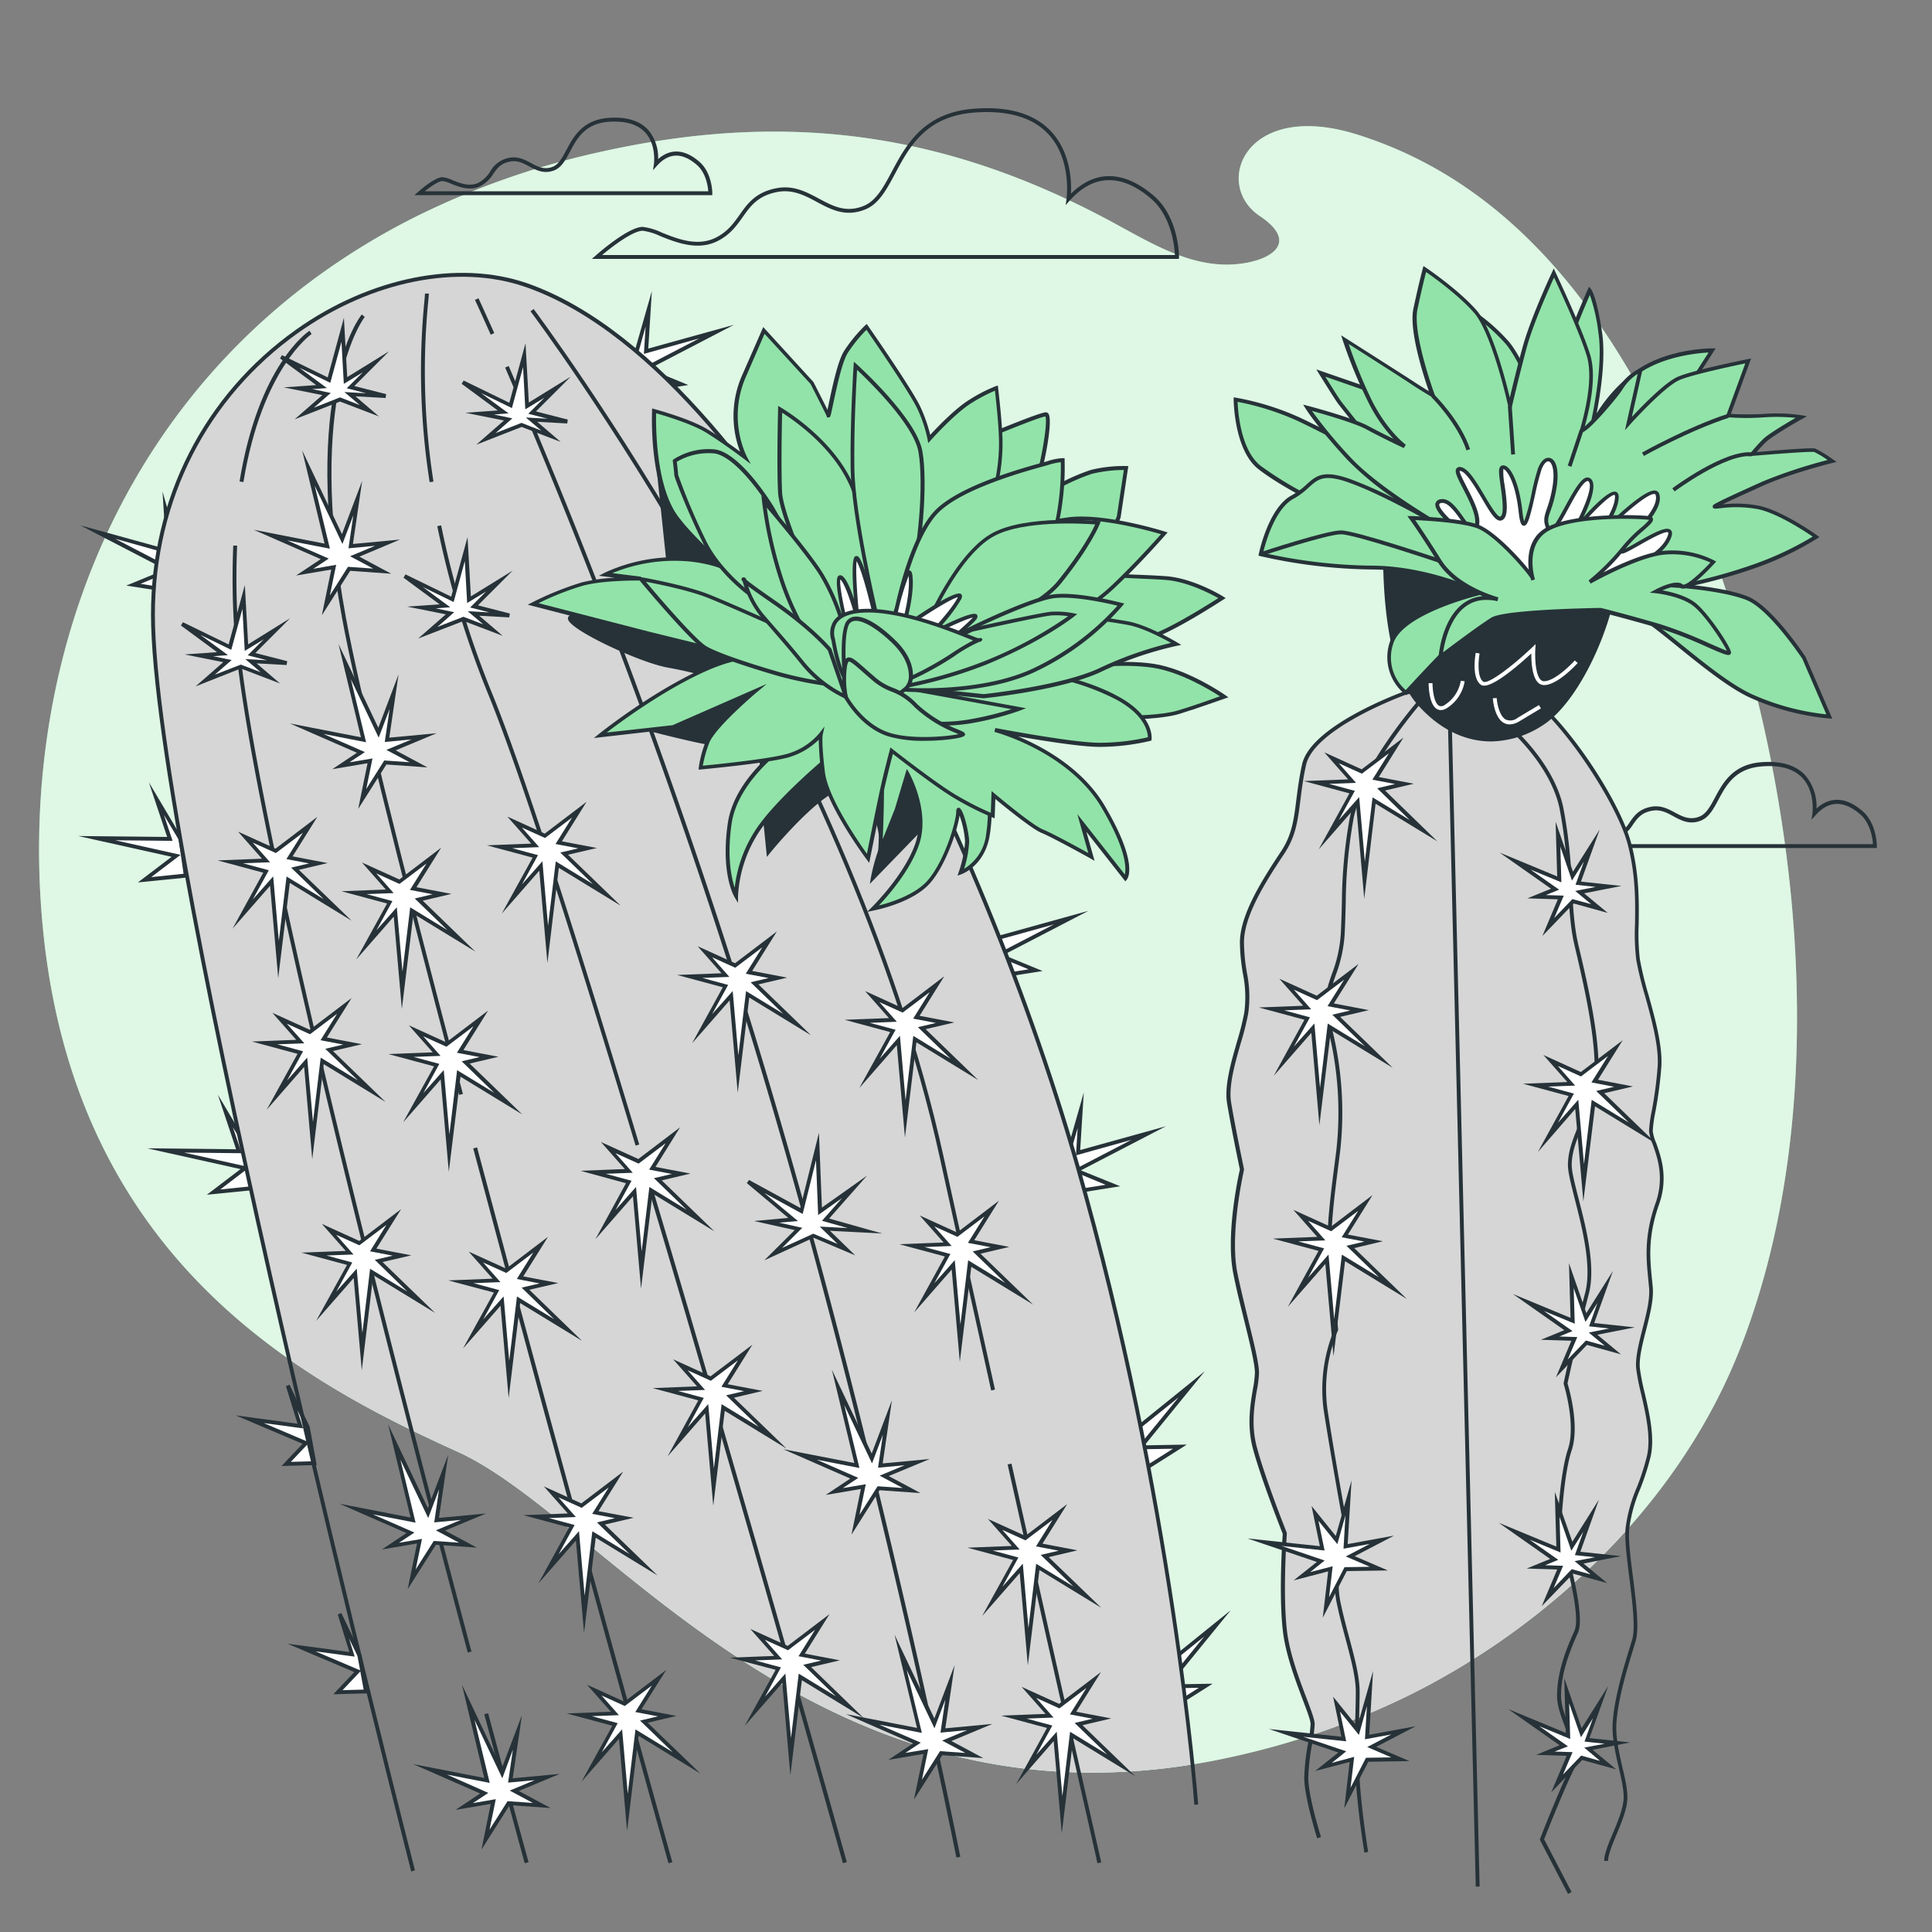 <svg xmlns="http://www.w3.org/2000/svg" viewBox="0 0 500 500"><rect x="0" y="0" width="500" height="500" fill="#808080" stroke="none"/><g id="background-simple"><path d="M452.36,343.62c-1.06,3-2.19,5.91-3.41,8.79-16.14,38.4-49.11,68.65-83.35,85.84a200.69,200.69,0,0,1-47,16.48c-105.79,23.3-161.52-61.5-200.12-79S19.94,327.31,11.19,241.12C4.53,175.59,28.51,107.45,87.61,67.73a180.29,180.29,0,0,1,20.82-12.06A207.37,207.37,0,0,1,154.11,39.6c48.12-11,89.74-5.91,133.85,17.94,10.25,5.54,20.62,12,32.41,10.79,8.57-.88,16-5.51,5.63-12.45-12.2-8.17-3.79-30.08,25.05-21.12,48.16,15,75.2,61.13,92.82,109.87C465.49,204.45,474.28,282.11,452.36,343.62Z" style="fill:#92E3A9"></path><path d="M452.36,343.62c-1.06,3-2.19,5.91-3.41,8.79-16.14,38.4-49.11,68.65-83.35,85.84a200.69,200.69,0,0,1-47,16.48c-105.79,23.3-161.52-61.5-200.12-79S19.94,327.31,11.19,241.12C4.53,175.59,28.51,107.45,87.61,67.73a180.29,180.29,0,0,1,20.82-12.06A207.37,207.37,0,0,1,154.11,39.6c48.12-11,89.74-5.91,133.85,17.94,10.25,5.54,20.62,12,32.41,10.79,8.57-.88,16-5.51,5.63-12.45-12.2-8.17-3.79-30.08,25.05-21.12,48.16,15,75.2,61.13,92.82,109.87C465.49,204.45,474.28,282.11,452.36,343.62Z" style="fill:#fff;opacity:0.7"></path></g><g id="Clouds"><path d="M305.09,67H153.17l1-.87c.34-.31,8.38-7.41,12.16-7.41a15.79,15.79,0,0,1,4.91,1.46c4.11,1.65,9.23,3.7,14,1.33,3.07-1.54,4.65-3.78,6.19-5.94,2-2.84,4.09-5.78,9.4-6.84,4.46-.89,7.83.92,11.1,2.67,3.58,1.93,7,3.74,11.56,1.9,3.25-1.3,5.15-4.84,7.34-8.94,3.63-6.78,8.14-15.22,21.21-16.22,9-.7,15.71,1.29,20,5.89,5.09,5.46,5.29,13,5.11,16.11,8-7.85,16-4.13,21.44.52,6.47,5.54,6.54,15.42,6.54,15.84ZM155.83,66H304.08c-.11-2.06-.86-10-6.18-14.58s-13.26-8.17-21,.43l-1.11,1.22.24-1.63c0-.1,1.4-10.18-4.73-16.74-4.08-4.36-10.53-6.23-19.19-5.57-12.52,1-16.71,8.79-20.41,15.7-2.28,4.27-4.26,8-7.85,9.4-5,2-8.78,0-12.41-1.95-3.11-1.67-6.32-3.39-10.42-2.57-4.93,1-6.8,3.63-8.79,6.44-1.6,2.26-3.26,4.6-6.55,6.25-5.15,2.57-10.72.34-14.79-1.29a15.5,15.5,0,0,0-4.54-1.39C163.84,59.71,158.6,63.67,155.83,66Z" style="fill:#263238"></path><path d="M485.73,219.46H400.05l1-.87c.48-.43,4.78-4.19,6.94-4.19a8.66,8.66,0,0,1,2.82.83c2.26.9,5.06,2,7.63.74a8.85,8.85,0,0,0,3.37-3.24c1.15-1.63,2.34-3.3,5.39-3.92,2.57-.51,4.49.52,6.35,1.52s3.8,2,6.27,1c1.75-.69,2.79-2.64,4-4.89,2.05-3.84,4.61-8.61,12-9.18,5.09-.39,8.91.74,11.35,3.36a12.35,12.35,0,0,1,2.94,8.62c3.56-3.2,7.64-3,11.88.65,3.69,3.16,3.73,8.78,3.73,9Zm-83-1h82c-.1-1.4-.62-5.42-3.36-7.76-4.2-3.6-8.06-3.53-11.45.22l-1.1,1.22.24-1.62c0-.06.76-5.59-2.59-9.17-2.23-2.39-5.78-3.41-10.54-3-6.88.53-9.19,4.85-11.23,8.66-1.24,2.32-2.41,4.52-4.5,5.35-2.91,1.17-5.05,0-7.11-1.1-1.78-1-3.46-1.86-5.68-1.42-2.67.54-3.64,1.92-4.77,3.51a9.86,9.86,0,0,1-3.74,3.57c-3,1.48-6.14.21-8.45-.72a8.74,8.74,0,0,0-2.45-.75C406.78,215.4,404.32,217.18,402.74,218.46Z" style="fill:#263238"></path><path d="M184.33,50.51H107.24l1-.87c.43-.39,4.3-3.78,6.26-3.78a8.09,8.09,0,0,1,2.56.75c2,.81,4.52,1.81,6.8.67a7.92,7.92,0,0,0,3-2.89,7.15,7.15,0,0,1,4.87-3.54c2.32-.46,4.05.47,5.73,1.37s3.39,1.82,5.59.94c1.55-.62,2.48-2.36,3.55-4.37,1.85-3.45,4.15-7.75,10.84-8.27,4.59-.35,8,.67,10.23,3a11.07,11.07,0,0,1,2.65,7.66c3.2-2.82,6.86-2.6,10.65.66,3.33,2.85,3.37,7.92,3.37,8.13Zm-74.41-1H183.3c-.1-1.3-.59-4.81-3-6.87-3.75-3.22-7.18-3.15-10.21.19L169,44.05l.24-1.63c0-.05.68-5-2.31-8.19-2-2.12-5.16-3-9.42-2.71-6.15.47-8.21,4.33-10,7.74-1.13,2.1-2.18,4.07-4.07,4.83-2.63,1-4.57,0-6.43-1-1.59-.85-3.1-1.66-5.06-1.27-2.38.48-3.25,1.71-4.26,3.13a8.82,8.82,0,0,1-3.37,3.22c-2.68,1.34-5.54.2-7.63-.64a7.72,7.72,0,0,0-2.18-.68C113.53,46.86,111.48,48.26,109.92,49.51Z" style="fill:#263238"></path></g><g id="cactus-2"><path d="M426.75,376.86c1.66-7.2-2.22-17.18-2.78-22.72s3.88-15,3.33-21.06-1.66-12.19,1.66-21.61-1.66-16.07-1.66-18.85,1.66-8.31,2.22-16.62-4.44-20.51-5.55-27.71,1.11-17.18-2.21-29.93-22.17-39.9-31.59-41-26.3,1.88-26.3,1.88-24.13,8.65-26.35,18.63-1.11,16.07-5.54,22.72-10.53,16.07-10.53,23.28,2.22,11.63,1.11,18.28-5.54,16.63-4.43,23.28,3.32,17.18,3.32,17.18-3.88,16.63-1.66,27.16,5.54,21.61,5.54,25.49-2.77,11.08-.55,19.39,7.75,22.17,7.75,22.17-1.1,15,0,24.94,7.21,21.61,7.21,24.38a20,20,0,0,1-.3,2.88,192.92,192.92,0,0,0,26.16-10.76,188.92,188.92,0,0,0,55.6-42.53v0C421.76,389.05,425.08,384.07,426.75,376.86Z" style="fill:#d6d6d6"></path><path d="M416.16,481.6h-1c0-1.72,1-4.23,2.24-7.13s2.48-6,2.75-8.44c.25-2.25-.46-5.31-1.21-8.55-.87-3.76-1.86-8-1.56-11.94.49-6.38,2.72-13.68,4.35-19,.23-.75.45-1.48.66-2.15.91-3,.08-9.65-.71-16-.63-5-1.22-9.74-1-12.68a38.22,38.22,0,0,1,2.9-10.71,63.17,63.17,0,0,0,2.65-8.2c1.1-4.79-.35-11.05-1.51-16.08a56.17,56.17,0,0,1-1.27-6.48c-.28-2.81.64-6.45,1.62-10.3s2-7.75,1.7-10.77l-.18-1.89c-.56-5.6-1.15-11.38,1.87-19.93,2.34-6.63.46-11.86-.79-15.32a11.51,11.51,0,0,1-.9-3.36,33.12,33.12,0,0,1,.69-5.07A102.62,102.62,0,0,0,429,276c.35-5.25-1.58-12.18-3.27-18.29a88.28,88.28,0,0,1-2.27-9.31,57.06,57.06,0,0,1-.32-9.23c.09-5.95.19-12.69-1.89-20.65-3.2-12.29-21.83-39.54-31.16-40.64s-26,1.85-26.15,1.87S340.14,188.38,338,198c-.75,3.38-1.12,6.36-1.45,9-.66,5.27-1.18,9.42-4.16,13.9-5.06,7.58-10.45,16.23-10.45,23a48.21,48.21,0,0,0,.76,7.88,31.08,31.08,0,0,1,.34,10.49A72.46,72.46,0,0,1,321.1,270c-1.5,5.2-3.19,11.1-2.48,15.37,1.09,6.56,3.3,17.05,3.32,17.16l0,.11,0,.1c0,.17-3.83,16.64-1.66,26.94.85,4.05,1.88,8.25,2.79,12,1.48,6,2.76,11.2,2.76,13.65a28.71,28.71,0,0,1-.54,4.39c-.66,3.86-1.56,9.15,0,14.87,2.18,8.19,7.68,22,7.74,22.12l0,.1v.12c0,.15-1.09,15,0,24.84.68,6.07,3.23,12.8,5.1,17.72,1.22,3.23,2.11,5.56,2.11,6.72a36.57,36.57,0,0,1-.66,5.11,54.92,54.92,0,0,0-1,8.75c0,4.85,3.26,15.26,3.3,15.37l-1,.3c-.13-.44-3.34-10.66-3.34-15.67a55.38,55.38,0,0,1,1-8.92,36.44,36.44,0,0,0,.64-4.94c0-1-.95-3.47-2.05-6.37-1.88-5-4.46-11.76-5.15-17.95-1.05-9.45-.11-23.5,0-24.92-.52-1.31-5.64-14.26-7.74-22.12-1.58-5.93-.66-11.34,0-15.3a28.39,28.39,0,0,0,.53-4.22c0-2.33-1.26-7.46-2.73-13.41-.91-3.71-2-7.92-2.8-12-2.15-10.19,1.28-25.69,1.64-27.26-.24-1.14-2.27-10.87-3.31-17.1-.75-4.49,1-10.5,2.51-15.8a75.06,75.06,0,0,0,1.93-7.64,30.3,30.3,0,0,0-.35-10.17,49.64,49.64,0,0,1-.77-8c0-7.05,5.48-15.85,10.61-23.56,2.86-4.28,3.36-8.33,4-13.46.34-2.65.71-5.66,1.47-9.09,2.26-10.13,25.67-18.63,26.67-19,.25,0,17.14-3,26.53-1.9,9.85,1.16,28.67,28.55,32,41.38,2.11,8.09,2,15.2,1.92,20.91a55.91,55.91,0,0,0,.31,9.06,87.4,87.4,0,0,0,2.24,9.21c1.72,6.18,3.67,13.19,3.31,18.61a103.11,103.11,0,0,1-1.55,11.69,34.26,34.26,0,0,0-.67,4.9,11,11,0,0,0,.84,3c1.3,3.6,3.25,9,.79,16-2.94,8.34-2.37,14-1.82,19.5.07.63.13,1.27.19,1.91.29,3.18-.74,7.21-1.73,11.1s-1.86,7.32-1.6,9.95a58.1,58.1,0,0,0,1.25,6.36c1.19,5.13,2.67,11.5,1.51,16.52a63.2,63.2,0,0,1-2.69,8.33,38.09,38.09,0,0,0-2.84,10.44c-.23,2.84.35,7.52,1,12.47.81,6.5,1.65,13.22.67,16.45-.2.68-.42,1.41-.65,2.16-1.62,5.29-3.83,12.53-4.31,18.8-.29,3.76.68,7.94,1.53,11.64.78,3.32,1.51,6.46,1.24,8.88-.29,2.62-1.58,5.72-2.82,8.72C417.21,477.54,416.16,480.08,416.16,481.6Z" style="fill:#263238"></path><path d="M353.1,479.47c0-.1-1.67-10.11-2.22-18.9-.39-6.14-.24-11.71-.11-16.63.05-2.18.11-4.23.11-6.12,0-3.78-1.31-8.68-2.7-13.87-.82-3.06-1.66-6.22-2.28-9.31-1.6-8,1.29-19.3,1.64-20.62-.28-1.55-3.39-18.76-5-29.28a40.43,40.43,0,0,1,2.75-20.66c-.12-1.28-1.13-11.5-1.65-18.72-.48-6.8.71-16.07,1.77-24.24.15-1.22.31-2.41.45-3.57a88.7,88.7,0,0,0-2.2-31.4c-1.66-6.28-.42-9.85,1-14A35.07,35.07,0,0,0,347,241.62c.15-3,.22-5.58.28-8.06a128.31,128.31,0,0,1,1.94-21.38c2.22-12.73,16.93-29.86,17.55-30.59l.76.66c-.15.17-15.16,17.64-17.32,30.1a127.46,127.46,0,0,0-1.93,21.24c-.06,2.49-.13,5.06-.28,8.08a36.41,36.41,0,0,1-2.36,10.83c-1.37,4-2.56,7.4-1,13.4a89.84,89.84,0,0,1,2.22,31.77c-.14,1.16-.29,2.36-.45,3.58-1.05,8.13-2.24,17.34-1.76,24,.55,7.66,1.65,18.71,1.66,18.82l0,.14-.06.13a39.13,39.13,0,0,0-2.73,20.21c1.64,11,4.95,29.18,5,29.36l0,.11,0,.11c0,.12-3.27,12.18-1.65,20.28.61,3.05,1.45,6.2,2.26,9.24,1.41,5.26,2.74,10.22,2.74,14.13,0,1.9-.06,4-.11,6.15-.13,4.89-.28,10.45.11,16.54.54,8.74,2.19,18.69,2.21,18.79Z" style="fill:#263238"></path><rect x="378.31" y="186.73" width="1" height="301.56" transform="translate(-7.95 9.15) rotate(-1.37)" style="fill:#263238"></rect><path d="M405.8,490.14l-7.31-14.05.08-.21c.05-.13,5-12.83,7.78-18.33,1.54-3.09.15-6.74-1.32-10.62-1-2.66-2.06-5.42-2.06-8,0-6.24,2.31-12,4.48-16.83s-4.39-25.48-4.46-25.69l0-.09v-.08c0-.59.58-14.56,2.8-21.2,2.14-6.42-1.08-16.77-1.11-16.87l0-.13,0-.13c0-.12,2.81-12.87,5.55-23.29,1.8-6.85-.76-16.83-2.63-24.11-1-4-1.82-7.08-1.82-9,0-3.69,1.4-7.05,3.17-11.31.93-2.24,2-4.78,2.95-7.69,2.64-7.92-2-27.6-4.23-37.05l-.21-.91c-1.07-4.53-1.37-9.95-1.7-15.68a125.69,125.69,0,0,0-2.18-19.8c-2.71-12.43-15.21-22.34-15.34-22.43l.62-.79c.12.1,12.92,10.23,15.69,23a127,127,0,0,1,2.21,19.95c.32,5.69.63,11.07,1.67,15.51l.21.91c2.43,10.28,6.94,29.41,4.21,37.6-1,2.94-2,5.5-3,7.75-1.72,4.16-3.09,7.44-3.09,10.93,0,1.81.83,5,1.79,8.77,1.9,7.39,4.5,17.51,2.63,24.61-2.59,9.84-5.21,21.76-5.51,23.13.39,1.28,3.2,10.95,1.07,17.36C404.63,381.6,404,395,404,396.19c.53,1.66,6.61,21.33,4.39,26.32-2.12,4.78-4.39,10.38-4.39,16.42,0,2.4,1,5.07,2,7.65,1.49,3.9,3,7.94,1.28,11.42-2.53,5.06-7,16.35-7.66,18l7.1,13.65Z" style="fill:#263238"></path><polygon points="409.14 278 401.31 274.44 406.64 280.49 397.39 280.84 406.64 283.33 400.6 294.36 408.07 285.82 409.85 306.11 412.34 285.47 425.15 293.3 414.12 282.62 420.17 281.2 412.69 279.77 418.03 271.24 409.14 278" style="fill:#fff"></polygon><path d="M409.77,310.93,407.67,287,398,298.14l7.95-14.49-11.82-3.18,11.49-.44-6.19-7,9.69,4.41,10.83-8.23-6.39,10.23,9.06,1.73-7.45,1.75,13.62,13.18-16-9.78Zm-1.31-26.32,1.47,16.67,2-16.64,9.61,5.87-8.44-8.17,4.65-1.09-5.88-1.12,4.28-6.84-7,5.29-6-2.72,4.49,5.09-7,.26,6.69,1.81-4.15,7.56Z" style="fill:#263238"></path><polygon points="340.83 258.26 333 254.7 338.34 260.75 329.09 261.11 338.34 263.6 332.29 274.63 339.76 266.09 341.54 286.37 344.03 265.73 356.84 273.56 345.81 262.88 351.86 261.46 344.39 260.04 349.73 251.5 340.83 258.26" style="fill:#fff"></polygon><path d="M341.46,291.19l-2.09-23.89-9.72,11.11,7.94-14.5-11.81-3.18,11.49-.44-6.19-7,9.69,4.4,10.83-8.23-6.4,10.23,9.06,1.73-7.44,1.75,13.62,13.18-16-9.78Zm-1.3-26.31,1.46,16.66,2-16.64,9.62,5.88-8.44-8.17,4.65-1.1-5.88-1.12,4.27-6.84-7,5.29-6-2.72,4.49,5.09-7,.27,6.68,1.8-4.15,7.57Z" style="fill:#263238"></path><polygon points="352.43 199.67 344.6 196.11 349.94 202.16 340.68 202.51 349.94 205 343.89 216.03 351.36 207.5 353.14 227.78 355.63 207.14 368.44 214.97 357.41 204.29 363.46 202.87 355.98 201.45 361.32 192.91 352.43 199.67" style="fill:#fff"></polygon><path d="M353.06,232.6,351,208.71l-9.72,11.11,7.95-14.5-11.81-3.18,11.48-.44-6.18-7,9.68,4.4,10.83-8.23-6.39,10.23,9.06,1.73-7.45,1.75L372,217.75,356,208Zm-1.31-26.32L353.22,223l2-16.64,9.61,5.87L356.4,204l4.65-1.1-5.88-1.12,4.28-6.84-7,5.29-6-2.72,4.49,5.09-7,.27,6.69,1.8-4.15,7.56Z" style="fill:#263238"></path><polygon points="344.49 318.07 336.66 314.51 342 320.56 332.75 320.92 342 323.41 335.95 334.44 343.42 325.9 345.2 346.18 347.69 325.55 360.5 333.37 349.47 322.7 355.52 321.27 348.05 319.85 353.39 311.31 344.49 318.07" style="fill:#fff"></polygon><path d="M345.12,351,343,327.11l-9.72,11.11,7.95-14.49-11.82-3.18,11.49-.45-6.19-7,9.69,4.4,10.83-8.23-6.4,10.24,9.06,1.72L350.48,323l13.62,13.18-16-9.78Zm-1.3-26.32,1.46,16.67,2-16.65,9.62,5.88-8.44-8.17,4.65-1.09-5.88-1.12,4.28-6.85-7,5.29-6-2.71,4.48,5.08-7,.27,6.69,1.8-4.15,7.57Z" style="fill:#263238"></path><polygon points="348.29 406.1 356.88 405.96 349.47 402.78 357.68 398.5 348.25 400.21 348.99 387.65 345.9 398.57 340.32 391.67 342.19 400.72 327.27 399.13 341.81 404.06 336.95 407.93 344.31 406.02 343.14 416.02 348.29 406.1" style="fill:#fff"></polygon><path d="M342.33,418.67l1.4-12L334.8,409l6-4.77-17.95-6.08,18.73,2-2.15-10.4,6.27,7.76,4.08-14.4-1,16.5,12-2.19-10.19,5.32,8.59,3.69-10.64.17Zm2.56-13.32-.93,8,4-7.76,6.56-.11-6.23-2.67,6.22-3.25-6.81,1.24.5-8.62-2.1,7.44-4.89-6.05,1.59,7.7-11.11-1.18,11.12,3.77-3.73,3Z" style="fill:#263238"></path><polygon points="353.85 455.45 362.45 455.31 355.04 452.13 363.25 447.85 353.82 449.56 354.56 437 351.46 447.92 345.88 441.01 347.76 450.07 332.83 448.48 347.37 453.4 342.51 457.28 349.88 455.36 348.71 465.37 353.85 455.45" style="fill:#fff"></polygon><path d="M347.9,468l1.39-12-8.92,2.32,6-4.77-17.95-6.08,18.74,2L345,439.09l6.27,7.76,4.08-14.4-1,16.5,12-2.19-10.19,5.32,8.6,3.69-10.64.17Zm2.56-13.33-.94,8,4-7.76,6.55-.1-6.23-2.68,6.22-3.25-6.81,1.24.51-8.62L351.68,449l-4.89-6.05,1.6,7.7-11.12-1.18,11.13,3.77-3.74,3Z" style="fill:#263238"></path><polygon points="407.09 233.26 413.92 235.15 408.8 230.91 416.29 229.43 408.43 228.59 411.95 218.82 406.95 226.74 403.18 215.89 403.52 227.58 392.07 222.84 402.43 230.13 397.68 232.06 403.96 232.26 400.7 239.91 407.09 233.26" style="fill:#fff"></polygon><path d="M399.17,242.23l4-9.49-7.89-.25L401.4,230l-13.31-9.36L403,226.82l-.41-14.16,4.49,12.93L414,214.67l-4.85,13.49,10.5,1.12-9.69,1.91,6.12,5.07-8.81-2.44Zm.88-10.59,4.65.15-2.47,5.8,4.7-4.9L411.8,234l-4.13-3.42,5.3-1.05-5.22-.56,2.17-6-3.1,4.92-3-8.76.26,9.21-8-3.3,7.42,5.21Z" style="fill:#263238"></path><polygon points="410.58 347.5 417.42 349.39 412.3 345.14 419.79 343.67 411.93 342.82 415.44 333.06 410.45 340.98 406.68 330.13 407.01 341.81 395.57 337.08 405.93 344.36 401.18 346.3 407.46 346.5 404.2 354.15 410.58 347.5" style="fill:#fff"></polygon><path d="M402.67,356.46l4-9.48-7.89-.25,6.07-2.48-13.31-9.36,14.91,6.17-.4-14.16,4.49,12.93,6.89-10.92-4.85,13.49,10.5,1.12-9.69,1.91,6.11,5.07-8.8-2.44Zm.88-10.58,4.65.15-2.47,5.8,4.7-4.9,4.87,1.35-4.13-3.42,5.29-1.05-5.22-.56,2.18-6.05-3.1,4.92-3.05-8.76.27,9.21-8-3.3,7.42,5.21Z" style="fill:#263238"></path><polygon points="406.92 406.7 413.76 408.59 408.63 404.35 416.13 402.87 408.27 402.03 411.78 392.26 406.79 400.18 403.02 389.33 403.35 401.02 391.9 396.28 402.27 403.57 397.52 405.5 403.79 405.7 400.54 413.35 406.92 406.7" style="fill:#fff"></polygon><path d="M399,415.67l4-9.49-7.89-.25,6.07-2.48-13.31-9.36,14.91,6.17-.4-14.16L406.92,399l6.89-10.92L409,401.6l10.51,1.12-9.7,1.92,6.12,5.06-8.8-2.44Zm.87-10.59,4.66.15L402.07,411l4.7-4.9,4.87,1.35-4.14-3.43,5.3-1-5.22-.56,2.18-6.06-3.1,4.93-3.05-8.77.26,9.22-8-3.31,7.41,5.21Z" style="fill:#263238"></path><polygon points="409.36 454.92 416.2 456.81 411.07 452.56 418.57 451.09 410.71 450.25 414.23 440.48 409.23 448.4 405.46 437.55 405.79 449.24 394.35 444.5 404.71 451.78 399.96 453.72 406.24 453.92 402.98 461.57 409.36 454.92" style="fill:#fff"></polygon><path d="M401.45,463.88l4-9.48-7.89-.25,6.07-2.48-13.31-9.36,14.91,6.17-.4-14.16,4.49,12.93,6.89-10.92-4.86,13.49,10.51,1.12-9.69,1.91,6.11,5.07-8.8-2.44Zm.88-10.58,4.65.15-2.47,5.8,4.7-4.9,4.87,1.36L410,452.28l5.29-1-5.22-.56,2.18-6.05-3.1,4.92-3.05-8.76.27,9.21-8-3.3,7.42,5.21Z" style="fill:#263238"></path><path d="M358.58,138.56s-1.72,31.59,8.57,43.36S389.7,193.2,399,187.31s17.64-25,19.12-37.25S393.62,129,377,129,361,128.27,358.58,138.56Z" style="fill:#263238"></path><path d="M385.89,191.88c-6.88,0-13.54-3.26-19.12-9.63-10.31-11.78-8.76-42.42-8.69-43.72v-.08l.24-1c2.13-9,2.37-9,15.61-9h3c12.87,0,31.31,5.13,38.65,13.4,2.35,2.64,3.36,5.42,3,8.24-1.55,13-10.16,31.82-19.35,37.63A25,25,0,0,1,385.89,191.88Zm-26.81-53.25c-.07,1.35-1.42,31.68,8.45,43,8.83,10.09,20.5,12.07,31.22,5.3,9-5.66,17.36-24.14,18.89-36.89.3-2.54-.63-5-2.78-7.46-6.93-7.82-25.19-13.07-37.9-13.07h-3c-12.68,0-12.69,0-14.64,8.21Z" style="fill:#263238"></path><path d="M384.08,177.45a1.41,1.41,0,0,1-.86-.25c-2.4-1.8-1.42-7.59-1.3-8.25l1,.18c-.29,1.61-.69,6.06.92,7.27,1.16.87,7.47-3.91,12.65-8.83l.93-.88-.08,1.27c-.11,1.7-.07,6.41,1.33,7.91a1.27,1.27,0,0,0,.94.43c2.55,0,6.6-3.88,7.94-5.38l.75.67c-.21.24-5.18,5.71-8.69,5.71a2.19,2.19,0,0,1-1.66-.75c-1.48-1.57-1.66-5.44-1.65-7.43C393.28,171.91,386.94,177.45,384.08,177.45Z" style="fill:#fff"></path><path d="M390.67,187.47a3,3,0,0,1-1.42-.35c-2.56-1.35-2.89-6.2-2.9-6.41l1-.06c.08,1.25.66,4.69,2.38,5.59a3,3,0,0,0,3-.45l5.55-3.32.51.86-5.54,3.32A5,5,0,0,1,390.67,187.47Z" style="fill:#fff"></path><path d="M372.88,183.77a2,2,0,0,1-1-.27c-2.09-1.21-2.15-6.14-2.15-6.7h1c0,1.36.3,5,1.65,5.83a1.42,1.42,0,0,0,1.48-.17,9.22,9.22,0,0,0,4.19-6.28l1,.13a10.08,10.08,0,0,1-4.68,7A2.94,2.94,0,0,1,372.88,183.77Z" style="fill:#fff"></path><path d="M349.06,115.16s-4.83-2.76-12.75-6.55a68.82,68.82,0,0,0-16.54-5.17s0,12.75,6.2,17.57a92.44,92.44,0,0,0,18.26,10.34,51.09,51.09,0,0,1,5.17,2.06l28.94,9.65s40.31-16.54,46.85-25.49S443.1,90.7,443.1,90.7s-10.67,0-18.6,5.16S412.1,110,412.1,110s3.44-14.47,2.07-23.77-2.76-11-2.76-11-5.17,11.72-6.2,16.19S400.39,110,400.39,110s-5.86-16.19-10.34-21.36a48.65,48.65,0,0,0-10.68-9c-1-.69,2.76,19.64,3.1,20.67s-6.54,11.71-6.54,11.71a95.1,95.1,0,0,0-22.05-11.36l-12.06-4.14s3.79,6.2,4.82,7.58S356,115.84,356,115.84Z" style="fill:#92E3A9"></path><path d="M378.36,143.59l-.18-.06-28.94-9.64a51.29,51.29,0,0,0-5.13-2.06c-1.5-.37-12.24-5.6-18.44-10.42s-6.4-17.44-6.4-18v-.58l.58.09a69.59,69.59,0,0,1,16.68,5.21c7.25,3.47,12,6.11,12.68,6.51l5.6.56c-2.06-2.58-7.71-9.66-8.57-10.8-1-1.38-4.69-7.36-4.85-7.62l-.72-1.18L354,100.21a96.35,96.35,0,0,1,21.75,11.14c3.09-4.82,6.19-10.11,6.2-10.92-.05-.12-4.21-20.24-3-21.16l.28-.22.76.45a48.7,48.7,0,0,1,10.4,8.8c3.74,4.31,8.31,15.9,9.88,20,1-3.77,3.59-13.52,4.41-17.07,1-4.47,6-15.8,6.23-16.28l.34-.75.51.64c.15.19,1.5,2.09,2.86,11.26,1,6.78-.48,16.1-1.42,20.88a39.18,39.18,0,0,1,11-11.58c7.95-5.19,18.43-5.24,18.87-5.24H444l-.48.76c-.12.18-11.45,18-17.94,26.9s-45.41,25-47.06,25.66ZM320.29,104c.1,2.55.81,12.55,6,16.58a92.88,92.88,0,0,0,18.07,10.24,51.13,51.13,0,0,1,5.26,2.1l28.71,9.57c2.87-1.19,40.29-16.81,46.47-25.26,5.67-7.77,15.1-22.46,17.38-26-2.75.14-11,.9-17.39,5-7.73,5-12.19,13.84-12.23,13.93l-1.94,3.87,1-4.21c0-.14,3.41-14.48,2.06-23.58a46.62,46.62,0,0,0-2.23-9.91c-1.26,2.91-4.91,11.49-5.74,15.12-1,4.43-4.79,18.48-4.83,18.62l-.41,1.53-.54-1.49C399.86,110,394,94,389.67,89a47,47,0,0,0-10-8.49c.1,3.39,2.95,18.8,3.26,19.71s-3.4,7.18-6.6,12.15l-.29.44-.43-.31a95.48,95.48,0,0,0-21.91-11.3L343,97.48c1.15,1.86,3.33,5.37,4.06,6.35,1,1.36,9.21,11.6,9.3,11.7l.74.93-8.27-.87c-.05,0-4.9-2.79-12.72-6.53A68.79,68.79,0,0,0,320.29,104Z" style="fill:#263238"></path><path d="M383.16,153.4s-13.43-6.55-28.25-6.55a133.4,133.4,0,0,1-28.59-3.45s2.41-11.71,8.27-14.81,5.16-7.58,14.81-4.13,24.8,12.4,24.8,12.4S357,127.21,349.06,118.6s-10.68-13.09-10.68-13.09,11.71,3.1,15.5,5.17,9.64,4.82,9.64,4.82-4.82-3.45-8.95-11.71A123.12,123.12,0,0,1,348,87.94s14.13,9,17.23,11,5.51,3.45,5.51,3.45S364.9,86.56,366.28,80s2.41-10.34,2.41-10.34,8.27,5.51,13.09,11,9,24.46,9,24.46,1.72-7.57,3.79-15.15,7.58-19.3,7.58-19.3,6.89,14.47,9,21.36-1.38,17.92-1.73,19.3,7.58-6.89,10-10.68a12.07,12.07,0,0,1,5.17-4.83l-3.1,13.78s9-10,13.09-11.71,17.92-4.48,17.92-4.48l-5.17,14.13a66,66,0,0,0,9.3,0,44.53,44.53,0,0,1,9.65.34s-7.93,4.48-9.65,6.2-3.1,3.45-3.1,3.45,15.16-1.38,16.19-1a36.47,36.47,0,0,1,4.48,2.76s-11,2.76-17.91,5.86-11.37,5.16-12.41,5.85,5.17-1,11.37.35S470,138.93,470,138.93a79.69,79.69,0,0,1-15.85,7.57,138.49,138.49,0,0,1-18.95,5.17s10.68.69,16.88,3.1,14.82,15.51,14.82,15.51l6.54,15.15a63,63,0,0,1-20.67-5.51c-10-4.82-24.11-18.95-30.32-21.7s-26.52-2.41-29.62-2.07-3.1-1.38-9,3.1-20,20-20,20a11.72,11.72,0,0,1-3.79-12.74C362.49,158.22,383.16,153.4,383.16,153.4Z" style="fill:#92E3A9"></path><path d="M474.2,186l-.81-.06a63.9,63.9,0,0,1-20.86-5.56c-5.5-2.65-12.24-8.1-18.18-12.9-4.81-3.89-9.36-7.57-12.12-8.8-6.09-2.7-26.25-2.37-29.37-2a10.48,10.48,0,0,1-2,0c-1.44-.12-2.48-.21-6.68,3-5.75,4.4-19.77,19.76-19.91,19.92l-.3.33-.36-.26a12.32,12.32,0,0,1-4-13.29c2.12-7.27,17.28-11.82,22-13.09-3.71-1.59-14.84-5.91-26.74-5.91a135.66,135.66,0,0,1-28.71-3.46l-.47-.12.1-.47c.1-.48,2.53-12,8.52-15.15a18.28,18.28,0,0,0,3.83-2.81c2.51-2.25,4.33-3.88,11.39-1.35a106.83,106.83,0,0,1,11.3,5,77.48,77.48,0,0,1-12.18-10.08c-7.87-8.55-10.63-13-10.74-13.17l-.66-1.06,1.21.32c.48.12,11.82,3.14,15.62,5.21,2,1.08,4.57,2.37,6.56,3.34a39.85,39.85,0,0,1-6.56-9.57,124.7,124.7,0,0,1-6.57-15.92l-.42-1.31,1.16.74c.14.09,14.16,9,17.23,11,1.76,1.17,3.31,2.12,4.31,2.73-1.38-4-5.21-15.79-4-21.37,1.37-6.48,2.41-10.32,2.42-10.36l.18-.67.58.38c.08.06,8.38,5.62,13.19,11.12,3.94,4.5,7.35,17.45,8.58,22.57.66-2.78,1.91-8,3.31-13.07,2.05-7.54,7.55-19.26,7.61-19.38l.45-1,.45,1c.07.14,6.93,14.58,9,21.43,1.26,4.17.78,10.39-1.42,18.48a67.44,67.44,0,0,0,8.79-10,12.48,12.48,0,0,1,5.42-5l.86-.32-2.89,12.85c2.64-2.83,8.71-9.08,12-10.45,4.13-1.72,17.44-4.4,18-4.51l.87-.17-5.24,14.34a72.87,72.87,0,0,0,8.57,0,44.42,44.42,0,0,1,9.77.35l1.36.25-1.21.68c-.08,0-7.88,4.46-9.54,6.12-.91.91-1.73,1.83-2.29,2.48,4.48-.4,14.23-1.22,15.19-.9a34.94,34.94,0,0,1,4.61,2.82l.9.63-1.07.26c-.11,0-11.06,2.79-17.83,5.83-4.23,1.91-8.32,3.76-10.62,4.9a30.93,30.93,0,0,1,9.49.36c6.23,1.38,14.64,7.4,15,7.66l.58.42-.6.4A80.78,80.78,0,0,1,454.3,147a140.09,140.09,0,0,1-15.75,4.49c3.68.4,9.6,1.24,13.69,2.84,6.28,2.44,14.7,15.15,15.05,15.69Zm-73.55-30.58c7.43,0,17.76.47,22,2.35,2.88,1.28,7.26,4.82,12.34,8.93,5.9,4.77,12.59,10.17,18,12.78a62.88,62.88,0,0,0,19.66,5.39l-6.21-14.39c-.05-.05-8.56-12.91-14.54-15.23s-16.62-3.06-16.73-3.07l-4-.26,3.95-.73A140.56,140.56,0,0,0,454,146a82.69,82.69,0,0,0,15.11-7.12c-2.06-1.42-8.93-5.94-14-7.08a31.28,31.28,0,0,0-9.95-.26c-1.39.15-1.72.18-1.89-.27a.58.58,0,0,1,.31-.71c1.08-.73,5.77-2.88,12.47-5.9a128.09,128.09,0,0,1,16.93-5.61,24.29,24.29,0,0,0-3.45-2.07c-.84-.21-10.25.53-16,1l-1.16.11.73-.92s1.41-1.76,3.14-3.48c1.33-1.34,6.13-4.19,8.47-5.55a49.66,49.66,0,0,0-8.09-.14,63.64,63.64,0,0,1-9.38,0l-.64-.06,5.08-13.89c-3.09.64-13.5,2.84-16.95,4.27-4,1.66-12.82,11.49-12.91,11.59l-1.28,1.43,3.29-14.6a13.07,13.07,0,0,0-4,4.14c-1.38,2.16-9.3,11.58-10.59,11a.59.59,0,0,1-.31-.73c0-.12.09-.32.16-.59,2.26-8.16,2.79-14.36,1.57-18.43-1.73-5.75-6.91-17-8.48-20.32-1.35,3-5.41,12-7.1,18.24-2,7.48-3.76,15.06-3.78,15.14l-.5,2.18-.48-2.19c0-.19-4.16-18.88-8.84-24.24-4-4.56-10.46-9.18-12.41-10.54-.36,1.37-1.2,4.75-2.23,9.63-1.33,6.33,4.4,22,4.46,22.12l.48,1.28-1.2-.68s-2.46-1.41-5.54-3.46c-2.53-1.69-12.55-8.06-16-10.26A128.48,128.48,0,0,0,355,103.56c4,8,8.76,11.5,8.81,11.53l-.51.86c-.06,0-5.91-2.78-9.67-4.83-2.95-1.62-10.95-3.91-14.1-4.78a122.3,122.3,0,0,0,9.88,11.92c6.29,6.84,18.66,14.43,23.26,17.14l1.78,1-.5.86s-.68-.38-1.77-1c-4.28-2.45-15.39-8.64-23-11.34-6.5-2.33-8.05-.94-10.39,1.15a19,19,0,0,1-4,3c-4.93,2.61-7.38,11.81-7.9,14a133.93,133.93,0,0,0,28,3.32c14.76,0,28.34,6.53,28.47,6.6l1.27.61-1.38.32c-.2.05-20.41,4.85-22.71,12.75a11.14,11.14,0,0,0,3.26,11.92c2.17-2.37,14.32-15.56,19.73-19.7,4.29-3.28,5.53-3.35,7.37-3.2a8.54,8.54,0,0,0,1.83,0C393.85,155.53,396.88,155.41,400.65,155.41Z" style="fill:#263238"></path><path d="M379.52,116.56c-2.38-7.13-9-13.73-9.11-13.79l.7-.72c.28.28,6.9,6.84,9.35,14.2Z" style="fill:#263238"></path><rect x="390.66" y="105.15" width="1" height="12.49" transform="translate(-6.65 26.78) rotate(-3.89)" style="fill:#263238"></rect><rect x="402.88" y="115.52" width="9.82" height="1" transform="translate(168.77 466.19) rotate(-71.57)" style="fill:#263238"></rect><path d="M425.44,118l-.49-.87c.11-.07,11.94-6.67,22.13-10l.32,1C437.29,111.38,425.55,117.94,425.44,118Z" style="fill:#263238"></path><path d="M433.39,127.18l-.6-.8c.55-.41,13.49-10,20.7-9.31l-.1,1C446.55,117.41,433.52,127.08,433.39,127.18Z" style="fill:#263238"></path><path d="M372.32,145.6c-.22-.07-21.75-7.33-25.29-7.33s-20.38,5.55-20.55,5.61l-.32-.95c.7-.23,17.17-5.66,20.87-5.66s24.72,7.08,25.61,7.38Z" style="fill:#263238"></path><path d="M378,137.45s-9-7-5-7.76,7.75,11.29,9.14,6.48-7.48-15.34-4.15-14.79,8.31,13.86,10.53,12.75-.56-11.09,0-12.75,3.88,1.11,5,11.09,3.33-6.65,5-11.09,5-2.77,3.88,4.44-3.26,7.67-1.63,11,7.73-14.37,10.5-12.71-3.88,13.3-3.88,13.3,11.08-13.3,11.08-8.86-6.09,11.63-6.09,11.63S427.85,124.15,429,128s-5.68,9.7-8.94,14,15.59-10.12,11.71-2.36-23.27,11.64-28.26,13.3-19.4-8.87-21.61-10.53A16.5,16.5,0,0,1,378,137.45Z" style="fill:#fff"></path><path d="M402.26,153.64c-6,0-18.15-8.88-20.7-10.8a16.75,16.75,0,0,1-4-5.06c-1.29-1-6.59-5.38-6.06-7.5a1.54,1.54,0,0,1,1.38-1.08c2.27-.41,4.23,2.4,6,4.87.73,1.05,2,2.81,2.38,2.74,0,0,.2-.06.41-.78.68-2.36-1.48-6.55-3.06-9.61s-2.23-4.41-1.67-5.18a1.06,1.06,0,0,1,1.14-.35c1.91.32,3.94,3.72,6.09,7.33,1.29,2.17,3.43,5.81,4.13,5.46,1.09-.54.44-5.16.05-7.91-.34-2.44-.53-3.86-.3-4.55a1,1,0,0,1,1.13-.78c1.76.18,4,4.36,4.83,12a12.72,12.72,0,0,0,.44,2.47,48.54,48.54,0,0,0,1.91-7.13,62.43,62.43,0,0,1,1.67-6.54c.76-2,1.91-3,3.09-2.72,1.69.44,2.38,3.35,1.76,7.4a32.15,32.15,0,0,1-1.6,6.27c-.67,1.91-.94,2.7-.08,4.48a.46.46,0,0,0,.1.15c.65,0,2.51-3.46,3.74-5.71,2.32-4.26,4-7.08,5.44-7.49a1.31,1.31,0,0,1,1,.13c2.07,1.25.12,6.37-1.69,10.14,3-3.35,6.89-7.17,8.41-6.61.33.12.72.45.72,1.34,0,2.1-1.27,4.75-2.66,7,4.23-4,10.11-9.18,12.26-8.64a1.26,1.26,0,0,1,.91.93c.9,3.13-2.6,7-6,10.84-1,1.15-2,2.24-2.79,3.25.79-.39,1.92-1,2.9-1.59,4.63-2.64,7.75-4.29,8.84-3.24.69.65.19,1.87-.24,2.73-3.3,6.61-17.29,10.43-24.8,12.48-1.55.42-2.89.79-3.75,1.07A4.24,4.24,0,0,1,402.26,153.64Zm-28.92-23.48a1.15,1.15,0,0,0-.26,0c-.35.06-.55.17-.59.33-.26,1,2.81,4.19,5.8,6.54l.13.17a16.25,16.25,0,0,0,3.74,4.81c6,4.5,17.21,11.76,21.15,10.46.89-.3,2.17-.65,3.8-1.09,7.37-2,21.07-5.76,24.18-12,.63-1.27.45-1.57.44-1.57-.64-.61-5.55,2.19-7.65,3.39-3.58,2-4.32,2.39-4.79,1.86s.08-1.07.33-1.41c.87-1.13,1.95-2.35,3.1-3.64,3-3.43,6.5-7.31,5.76-9.91-.05-.18-.12-.21-.19-.23-2-.5-10.62,7.49-15.59,12.63l-.74-.67c.05-.07,6-7.11,6-11.31,0-.33-.07-.41-.07-.41-.86-.35-5.49,4-10.13,9.59l-.81-.56c2.66-4.66,5.67-11.66,4.05-12.63a.26.26,0,0,0-.24,0c-1.2.32-3.21,4-4.83,7-2.17,4-3.46,6.23-4.65,6.23h0a1.06,1.06,0,0,1-1-.7c-1-2.16-.64-3.32,0-5.25a31.32,31.32,0,0,0,1.55-6.09c.65-4.21-.29-6.09-1-6.28-.49-.14-1.28.46-1.89,2.1a63.3,63.3,0,0,0-1.64,6.41c-1.41,6.35-1.95,8.13-2.92,8.13h0c-.72,0-1.06-.94-1.35-3.58-.79-7.08-2.66-10.2-3.64-10.93a.58.58,0,0,0-.33-.16.61.61,0,0,0,0,.11,17.81,17.81,0,0,0,.34,4.09c.67,4.73,1,8.14-.59,9s-3.16-2-5.44-5.85c-1.76-2.94-3.94-6.61-5.39-6.85a.49.49,0,0,0-.22,0c-.11.39,1,2.53,1.8,4.1,1.75,3.38,3.92,7.59,3.13,10.34-.1.33-.39,1.35-1.2,1.49-1,.17-2-1.22-3.37-3.15S374.91,130.16,373.34,130.16Z" style="fill:#263238"></path><path d="M387.64,155.12s-10.68-2.76-15.16-10-7.23-11-7.23-11,11.71.35,16.88,2.07,14.12,12.4,14.47,13.44-3.1-9,4.13-12.75,24.12-3.1,26.18-2.76-3.44,3.45-6.89,7.93a60,60,0,0,1-8.61,8.61s12.06-6.89,19.29-7.58a23.75,23.75,0,0,1,12.75,2.41s-6.89,7.58-8.27,6.2-6.54,1.38-6.54,1.38,6.54.69,10,3.45,8.95,11.36,8.95,12.4-10-4.48-18.26-6.89-15.15-4.14-15.15-4.14-24.46.35-27.91,2.41-13.43,9.65-13.43,9.65S374.2,152,387.64,155.12Z" style="fill:#92E3A9"></path><path d="M372.24,171l.09-1.11c0-.39.8-9.63,6.39-13.74a9.76,9.76,0,0,1,5-1.86c-3.58-1.47-8.81-4.28-11.67-8.9-4.42-7.13-7.19-10.95-7.22-11l-.6-.83,1,0c.48,0,11.85.37,17,2.1,4.12,1.37,10.59,8.2,13.41,11.75-.35-3.13-.13-8.45,4.8-11,7.31-3.83,24.3-3.18,26.5-2.81.57.1.77.39.83.62.22.74-.68,1.53-2.46,3.1a37.23,37.23,0,0,0-4.95,5,50.79,50.79,0,0,1-5.43,5.84c4.17-2.11,10.89-5.15,15.67-5.61a24,24,0,0,1,13,2.48l.55.3-.42.47c-1,1.08-6,6.48-8.15,6.53a1.09,1.09,0,0,1-.84-.31c-.6-.6-2.67,0-4.51.76,2.21.4,6.14,1.33,8.62,3.31,3.27,2.62,9.14,11.4,9.14,12.8a.6.6,0,0,1-.27.51c-.53.34-1.47,0-6-2a110.47,110.47,0,0,0-12.6-4.9c-7.75-2.26-14.37-3.94-15.08-4.12-6.82.1-24.87.71-27.59,2.34-3.38,2-13.29,9.54-13.39,9.62Zm12.43-15.74a8.85,8.85,0,0,0-5.36,1.7c-4.1,3-5.45,9.28-5.84,11.86,2.58-1.95,9.69-7.26,12.53-9,3.52-2.12,27.16-2.47,28.16-2.49h.06l.07,0c.07,0,7,1.75,15.17,4.14a109.16,109.16,0,0,1,12.73,4.95c1.88.82,3.81,1.67,4.72,2-.93-2-5.49-9.06-8.6-11.54-3.28-2.64-9.66-3.34-9.73-3.34l-1.62-.17,1.44-.77c.92-.49,5.58-2.85,7.14-1.29,0,0,.08,0,.11,0,1.24,0,4.76-3.34,7-5.72a23.75,23.75,0,0,0-11.88-2.06c-7,.67-19,7.44-19.09,7.51l-.56-.82a59.8,59.8,0,0,0,8.53-8.53,38.11,38.11,0,0,1,5.08-5.14,17.82,17.82,0,0,0,2.07-2c-2.36-.36-18.77-1-25.82,2.71-6.12,3.21-4.11,11.31-3.86,12.22l.12.47-.92.31-.16-.5c-.43-1.09-9.21-11.5-14.17-13.16-4.16-1.38-12.79-1.87-15.73-2,1,1.49,3.41,5,6.67,10.22,4.31,7,14.75,9.75,14.85,9.77l-.23,1A12.79,12.79,0,0,0,384.67,155.26Z" style="fill:#263238"></path></g><g id="cactus-1"><polygon points="297.25 293.22 279 298.28 279.69 287.31 276.35 299.02 277.46 308.49 288.05 306.82 278.58 302.92 297.25 293.22" style="fill:#fff"></polygon><path d="M277,309.07,275.84,299l4.64-16.25-.93,14.88,22.17-6.15-22,11.41L289.89,307Zm-.18-10,1,8.86,8.31-1.31L277.39,303l15.39-8-14.32,4,.44-7.06Z" style="fill:#263238"></path><polygon points="185.47 85.82 167.22 90.88 167.91 79.91 164.57 91.62 165.68 101.1 176.27 99.42 166.8 95.52 185.47 85.82" style="fill:#fff"></polygon><path d="M165.25,101.67l-1.19-10.09,4.64-16.25-.93,14.88,22.17-6.15L168,95.47l10.13,4.17Zm-.17-10,1,8.86,8.32-1.31-8.83-3.64,15.39-8-14.32,4,.44-7.06Z" style="fill:#263238"></path><polygon points="25.33 137.7 43.57 142.76 42.88 131.79 46.23 143.5 45.11 152.97 34.52 151.3 44 147.4 25.33 137.7" style="fill:#fff"></polygon><path d="M45.55,153.55l-12.87-2,10.13-4.17-22-11.41L43,142.09l-.94-14.88,4.64,16.25Zm-9.19-2.46,8.32,1.31,1-8.86-2-7.17.44,7.06-14.31-4,15.38,8Z" style="fill:#263238"></path><polygon points="25.03 216.91 43.96 217.11 40.48 206.69 46.72 217.14 48.08 226.59 37.41 227.69 45.57 221.49 25.03 216.91" style="fill:#fff"></polygon><path d="M35.69,228.37l8.72-6.63-24.15-5.38,23,.24-4.73-14.13,8.67,14.6,1.44,10ZM29.8,217.46l16.93,3.77L39.13,227l8.38-.87-1.27-8.83-3.82-6.4,2.24,6.71Z" style="fill:#263238"></path><polygon points="42.87 297.73 61.8 297.94 58.32 287.51 64.56 297.97 65.91 307.41 55.25 308.52 63.41 302.31 42.87 297.73" style="fill:#fff"></polygon><path d="M53.53,309.2l8.72-6.64L38.1,297.18l23,.25-4.72-14.14,8.67,14.61,1.43,10Zm-5.89-10.91,16.92,3.77L57,307.84l8.38-.87-1.27-8.83-3.83-6.4,2.25,6.71Z" style="fill:#263238"></path><polygon points="64.64 367.29 77.7 369.06 74.44 358.58 79.61 369.32 81.32 378.67 74.07 378.87 79.17 373.47 64.64 367.29" style="fill:#fff"></polygon><path d="M72.87,379.4l5.44-5.75L61,366.3l16,2.16-3-9.73.93-.37,5.21,10.87,1.82,9.92Zm7-5.93-4.6,4.86,5.47-.15Zm-11.6-5.18,11.55,4.91-.68-3.73-2.19-4.54,1.48,4.73Z" style="fill:#263238"></path><polygon points="256.28 243.28 277.18 237.48 258.51 247.18 267.99 251.08 257.39 252.75 256.28 243.28" style="fill:#fff"></polygon><path d="M257,253.33l-1.23-10.42,25.92-7.19L259.7,247.13l10.12,4.17Zm-.13-9.69,1,8.54,8.32-1.32-8.83-3.63,15.39-8Z" style="fill:#263238"></path><polygon points="291.53 371.88 308.4 358.26 295.12 374.57 305.37 374.39 296.31 380.13 291.53 371.88" style="fill:#fff"></polygon><path d="M296.14,380.83l-5.26-9.07,20.93-16.89-15.62,19.19,10.95-.2Zm-4-8.83,4.31,7.43,7.12-4.5-9.55.16L305,361.65Z" style="fill:#263238"></path><polygon points="298.21 433.75 315.09 420.13 301.81 436.45 312.06 436.27 303 442.01 298.21 433.75" style="fill:#fff"></polygon><path d="M302.83,442.71l-5.26-9.08,20.93-16.89-15.62,19.19,10.95-.19Zm-4-8.84,4.31,7.44,7.11-4.51-9.54.17,10.95-13.45Z" style="fill:#263238"></path><path d="M278.8,301.58c-25.07-87.38-83.09-207-142.53-227.76C98.34,60.57,39.58,96.74,39.58,159.05c0,32.11,17.88,117.48,35.21,192.68,15.15,10.63,30.66,18.09,43.73,24,37.36,16.93,90.78,96.93,190.12,80.9C306.18,432.6,298.41,369.94,278.8,301.58Z" style="fill:#d6d6d6"></path><polygon points="78.02 426.38 91.08 428.14 87.82 417.66 92.98 428.4 94.7 437.75 87.44 437.95 92.55 432.56 78.02 426.38" style="fill:#fff"></polygon><path d="M86.25,438.48l5.44-5.75-17.28-7.34,16,2.15-3-9.73.93-.36,5.21,10.86,1.82,9.92Zm7-5.92-4.6,4.86,5.46-.15Zm-11.6-5.19,11.55,4.91-.68-3.72L90.32,424l1.47,4.73Z" style="fill:#263238"></path><path d="M106.42,484.34c-.67-2.63-67.34-263.63-67.34-325.29,0-29.93,13.68-56.81,37.54-73.74,19.13-13.58,42.05-18.16,59.81-12,34.14,11.93,64.76,55.05,84.43,89.12,23.43,40.6,44.72,91.25,58.42,139C304.07,387.87,310,466.21,310.09,467l-1,.07c0-.78-6-79-30.77-165.34C264.65,254.07,243.39,203.5,220,163,200.4,129.05,170,86.12,136.1,74.3c-17.46-6.11-40-1.57-58.9,11.82-23.59,16.75-37.12,43.33-37.12,72.93,0,61.54,66.63,322.41,67.31,325Z" style="fill:#263238"></path><path d="M135.79,482.2c0-.15-4.21-15.24-10.47-38.56l1-.26c6.26,23.32,10.43,38.41,10.47,38.56Z" style="fill:#263238"></path><path d="M121.05,427.68C99.55,346.93,63.1,205,60.57,162a199.54,199.54,0,0,1-.2-20.8l1,0a200.11,200.11,0,0,0,.19,20.69c2.53,43,39,184.82,60.46,265.53Z" style="fill:#263238"></path><path d="M63,124.76l-1-.16c4.88-30,17.56-38.67,18.1-39l.55.84C80.55,86.5,67.82,95.22,63,124.76Z" style="fill:#263238"></path><path d="M173,482.2c-.27-1-27.14-97-50.53-185l1-.25c23.4,88,50.27,184,50.53,185Z" style="fill:#263238"></path><path d="M118.83,283.36c-16.69-63.19-26.89-104.74-30.32-123.5C77.84,101.57,93,82.18,93.62,81.39l.78.63c-.16.19-15.47,19.91-4.91,77.66,3.43,18.73,13.62,60.26,30.31,123.43Z" style="fill:#263238"></path><path d="M218.15,482.2c-.25-.9-25.42-91.18-50.16-174l1-.29c24.74,82.85,49.91,173.14,50.17,174Z" style="fill:#263238"></path><path d="M164.49,296.48c-17.7-58.83-30.48-98-38-116.47a243.6,243.6,0,0,1-13.32-43.84l1-.2a243.29,243.29,0,0,0,13.26,43.67c7.53,18.47,20.32,57.69,38,116.55Z" style="fill:#263238"></path><path d="M111.19,124.78a186.14,186.14,0,0,1-1.37-46.73c.1-1,.16-1.75.16-2.08h1c0,.38-.06,1.09-.17,2.18a185.77,185.77,0,0,0,1.37,46.49Z" style="fill:#263238"></path><path d="M247.51,480.73c-.23-1.16-23.29-117.2-55.85-221.26A1699.81,1699.81,0,0,0,130.73,95.13l.92-.4a1700.33,1700.33,0,0,1,61,164.44c32.58,104.11,55.65,220.21,55.88,221.37Z" style="fill:#263238"></path><path d="M127,86.62c-2.58-5.8-4.06-9-4.08-9l.91-.43s1.5,3.21,4.08,9Z" style="fill:#263238"></path><path d="M284,482.18C284,481.79,275,442.77,260.77,379l1-.22C276,442.55,284.92,481.57,285,482Z" style="fill:#263238"></path><path d="M256.52,359.85c-4.4-19.83-8.88-40.13-13.31-60.31C219.16,189.91,138.12,81.65,137.3,80.57l.8-.6c.82,1.08,82,109.51,106.09,219.36,4.43,20.18,8.9,40.47,13.31,60.3Z" style="fill:#263238"></path><polygon points="115.51 270.31 107.68 266.76 113.02 272.81 103.77 273.16 113.02 275.65 106.97 286.68 114.44 278.14 116.22 298.43 118.72 277.79 131.52 285.62 120.49 274.94 126.54 273.52 119.07 272.09 124.41 263.55 115.51 270.31" style="fill:#fff"></polygon><path d="M116.15,303.25l-2.1-23.9-9.72,11.11,8-14.49-11.82-3.18,11.49-.44-6.19-7,9.69,4.41,10.83-8.24-6.4,10.24,9.06,1.73-7.44,1.75,13.62,13.18-16-9.78Zm-1.31-26.32,1.46,16.67,2-16.64,9.62,5.87-8.44-8.17,4.65-1.09-5.88-1.12,4.28-6.85-7,5.29-6-2.71,4.48,5.08-7,.27,6.69,1.8-4.15,7.57Z" style="fill:#263238"></path><polygon points="131 328.89 123.18 325.33 128.51 331.38 119.26 331.74 128.51 334.23 122.46 345.26 129.94 336.72 131.72 357 134.21 336.37 147.01 344.19 135.99 333.52 142.03 332.1 134.56 330.67 139.9 322.13 131 328.89" style="fill:#fff"></polygon><path d="M131.64,361.83l-2.1-23.9L119.82,349l8-14.49L116,331.37l11.49-.45-6.19-7,9.69,4.4,10.83-8.23-6.4,10.24,9.07,1.72L137,333.79,150.61,347l-16-9.77Zm-1.31-26.32,1.46,16.67,2-16.65,9.62,5.88L135,333.24l4.65-1.09L133.75,331l4.28-6.85-7,5.29-6-2.71,4.48,5.08-7,.27,6.69,1.8-4.15,7.57Z" style="fill:#263238"></path><polygon points="150.51 389.65 142.69 386.09 148.02 392.14 138.77 392.5 148.02 394.99 141.97 406.02 149.45 397.48 151.22 417.76 153.72 397.12 166.53 404.95 155.5 394.28 161.54 392.85 154.07 391.43 159.41 382.89 150.51 389.65" style="fill:#fff"></polygon><path d="M151.15,422.59l-2.1-23.9-9.72,11.11,7.95-14.49-11.82-3.19,11.49-.44-6.19-7,9.69,4.4,10.83-8.23-6.4,10.24L164,392.8l-7.45,1.75,13.62,13.18-16-9.77Zm-1.31-26.32,1.46,16.67,2-16.65,9.62,5.88L154.49,394l4.65-1.1-5.88-1.12,4.28-6.84-7,5.29-6-2.71,4.48,5.08-7,.27,6.69,1.8-4.15,7.57Z" style="fill:#263238"></path><polygon points="161.66 440.93 153.83 437.38 159.17 443.42 149.92 443.78 159.17 446.27 153.12 457.3 160.59 448.76 162.37 469.04 164.86 448.4 177.67 456.23 166.64 445.56 172.69 444.13 165.22 442.71 170.56 434.17 161.66 440.93" style="fill:#fff"></polygon><path d="M162.29,473.87,160.2,450l-9.72,11.11,8-14.49-11.82-3.18L158.1,443l-6.19-7,9.69,4.4,10.83-8.23L166,442.36l9.06,1.72-7.44,1.76L181.27,459l-16-9.78ZM161,447.55l1.46,16.67,2-16.65,9.62,5.88-8.44-8.17,4.65-1.09-5.88-1.12,4.28-6.85-7,5.29-6-2.71,4.48,5.08-7,.27,6.69,1.8-4.15,7.57Z" style="fill:#263238"></path><polygon points="165.27 300.56 157.44 297 162.78 303.05 153.53 303.41 162.78 305.9 156.73 316.93 164.2 308.39 165.98 328.67 168.47 308.04 181.28 315.86 170.25 305.19 176.3 303.77 168.83 302.34 174.16 293.8 165.27 300.56" style="fill:#fff"></polygon><path d="M165.9,333.5l-2.09-23.9-9.72,11.11L162,306.22,150.22,303l11.49-.45-6.19-7,9.68,4.4L176,291.75,169.64,302l9.06,1.72-7.44,1.76,13.61,13.18-16-9.78Zm-1.3-26.32,1.46,16.67,2-16.65,9.62,5.88-8.44-8.17,4.65-1.09L168,302.7l4.27-6.85-7,5.29-6-2.71,4.49,5.08-7,.27,6.68,1.8-4.15,7.57Z" style="fill:#263238"></path><polygon points="247.77 319.51 239.94 315.96 245.28 322.01 236.02 322.36 245.28 324.85 239.23 335.88 246.7 327.34 248.48 347.63 250.97 326.99 263.78 334.82 252.75 324.14 258.8 322.72 251.32 321.29 256.66 312.75 247.77 319.51" style="fill:#fff"></polygon><path d="M248.4,352.45l-2.1-23.9-9.72,11.11,7.95-14.49L232.72,322l11.48-.44-6.18-7,9.68,4.41,10.83-8.23-6.39,10.23,9.06,1.73-7.45,1.75,13.62,13.18-16-9.78Zm-1.31-26.32,1.47,16.67,2-16.64,9.61,5.87-8.44-8.17,4.65-1.09-5.88-1.12,4.28-6.85-7,5.29-6-2.71,4.49,5.08-7,.28,6.69,1.8-4.15,7.56Z" style="fill:#263238"></path><polygon points="265.34 398.01 257.51 394.45 262.85 400.5 253.6 400.86 262.85 403.35 256.8 414.38 264.27 405.84 266.05 426.12 268.54 405.48 281.35 413.31 270.32 402.64 276.37 401.21 268.9 399.79 274.24 391.25 265.34 398.01" style="fill:#fff"></polygon><path d="M266,431l-2.09-23.9-9.72,11.11,8-14.49-11.82-3.18,11.49-.45-6.19-7,9.69,4.4,10.83-8.23-6.4,10.24,9.06,1.72-7.44,1.76L285,416.09l-16-9.77Zm-1.3-26.32,1.46,16.67,2-16.65,9.62,5.88-8.44-8.17,4.65-1.09-5.88-1.12,4.28-6.85-7,5.29-6-2.71,4.49,5.08-7,.27,6.68,1.8-4.15,7.57Z" style="fill:#263238"></path><polygon points="274.15 441.55 266.32 437.99 271.66 444.04 262.41 444.4 271.66 446.89 265.61 457.92 273.08 449.38 274.86 469.66 277.36 449.02 290.16 456.85 279.13 446.18 285.18 444.75 277.71 443.33 283.05 434.79 274.15 441.55" style="fill:#fff"></polygon><path d="M274.79,474.48l-2.1-23.89L263,461.7l7.95-14.5L259.1,444l11.49-.44-6.19-7,9.69,4.4,10.83-8.23L278.52,443l9.06,1.73-7.44,1.75,13.62,13.18-16-9.78Zm-1.31-26.31,1.46,16.66,2-16.64,9.62,5.88-8.44-8.17,4.65-1.1-5.88-1.12,4.28-6.84-7,5.29-6-2.71,4.48,5.08-7,.27,6.69,1.8-4.15,7.57Z" style="fill:#263238"></path><polygon points="183.96 356.76 176.13 353.2 181.47 359.25 172.22 359.61 181.47 362.1 175.42 373.13 182.89 364.59 184.67 384.87 187.16 364.24 199.97 372.06 188.94 361.39 194.99 359.97 187.52 358.54 192.85 350 183.96 356.76" style="fill:#fff"></polygon><path d="M184.59,389.7l-2.09-23.9-9.73,11.11,7.95-14.49-11.81-3.18,11.49-.45-6.19-7,9.68,4.4L194.72,348l-6.39,10.24,9.06,1.72-7.45,1.76,13.62,13.18-16-9.78Zm-1.3-26.32,1.46,16.67,2-16.65,9.62,5.88-8.45-8.17,4.66-1.09-5.88-1.12,4.27-6.85-7,5.29-6-2.71,4.49,5.08-7,.27,6.68,1.8-4.15,7.57Z" style="fill:#263238"></path><polygon points="203.92 426.5 196.09 422.94 201.43 428.99 192.18 429.35 201.43 431.84 195.38 442.87 202.85 434.33 204.63 454.61 207.12 433.97 219.93 441.8 208.9 431.13 214.95 429.7 207.48 428.28 212.81 419.74 203.92 426.5" style="fill:#fff"></polygon><path d="M204.55,459.43l-2.09-23.89-9.73,11.11,8-14.5L188.87,429l11.49-.44-6.19-7,9.68,4.4,10.83-8.23-6.39,10.23,9.06,1.73-7.44,1.75,13.61,13.18-16-9.78Zm-1.3-26.31,1.46,16.66,2-16.64,9.62,5.88-8.45-8.17,4.66-1.1-5.88-1.12,4.27-6.84-7,5.29-6-2.71,4.49,5.08-7,.27,6.68,1.8L198,439.09Z" style="fill:#263238"></path><polygon points="103.35 228.18 95.52 224.62 100.86 230.67 91.6 231.03 100.86 233.52 94.81 244.55 102.28 236.01 104.06 256.29 106.55 235.65 119.36 243.48 108.33 232.81 114.38 231.38 106.9 229.96 112.24 221.42 103.35 228.18" style="fill:#fff"></polygon><path d="M104,261.11l-2.1-23.89-9.72,11.11,8-14.5-11.82-3.18,11.49-.44-6.18-7,9.68,4.4,10.83-8.23-6.4,10.23,9.07,1.73-7.45,1.75L123,246.26l-16-9.78Zm-1.31-26.31,1.47,16.66,2-16.64,9.61,5.88-8.44-8.17,4.65-1.1-5.88-1.12,4.28-6.84-7,5.29-6-2.72,4.49,5.09-7,.27,6.69,1.8-4.15,7.57Z" style="fill:#263238"></path><polygon points="71.36 220.2 63.53 216.64 68.87 222.69 59.62 223.04 68.87 225.53 62.82 236.56 70.29 228.02 72.07 248.31 74.56 227.67 87.37 235.5 76.34 224.82 82.39 223.4 74.92 221.97 80.26 213.44 71.36 220.2" style="fill:#fff"></polygon><path d="M72,253.13,69.9,229.24l-9.72,11.1,7.95-14.49-11.82-3.18,11.49-.44-6.19-7,9.69,4.4,10.83-8.23-6.4,10.23,9.06,1.73-7.44,1.75L91,238.28,75,228.5Zm-1.3-26.32,1.46,16.67,2-16.64,9.62,5.87-8.44-8.17L80,223.45l-5.88-1.12,4.28-6.84-7,5.28-6-2.71,4.49,5.09-7,.27,6.68,1.8-4.15,7.56Z" style="fill:#263238"></path><polygon points="92.99 321.7 85.16 318.15 90.5 324.2 81.25 324.55 90.5 327.04 84.45 338.07 91.92 329.53 93.7 349.81 96.19 329.18 109 337.01 97.97 326.33 104.02 324.91 96.55 323.49 101.89 314.94 92.99 321.7" style="fill:#fff"></polygon><path d="M93.63,354.64l-2.1-23.89-9.72,11.1,8-14.49-11.82-3.18,11.49-.44-6.19-7,9.69,4.41,10.83-8.23-6.4,10.23,9.06,1.73L99,326.61l13.62,13.18L96.6,330Zm-1.31-26.32L93.78,345l2-16.64,9.62,5.87L97,326.05l4.65-1.09-5.88-1.12L100,317l-7,5.28-6-2.71,4.48,5.09-7,.26,6.69,1.81-4.15,7.56Z" style="fill:#263238"></path><polygon points="80.17 267.08 72.34 263.52 77.68 269.57 68.43 269.93 77.68 272.42 71.63 283.45 79.11 274.91 80.88 295.19 83.37 274.55 96.18 282.38 85.15 271.7 91.2 270.28 83.73 268.86 89.07 260.32 80.17 267.08" style="fill:#fff"></polygon><path d="M80.81,300l-2.1-23.89L69,287.23l8-14.5-11.82-3.18,11.49-.44-6.19-7,9.69,4.4,10.83-8.23-6.4,10.23,9.06,1.73L86.16,272l13.62,13.18-16-9.78ZM79.5,273.69,81,290.36l2-16.64,9.62,5.88-8.44-8.17,4.65-1.1-5.88-1.12,4.28-6.84-7,5.29-6-2.72L78.75,270l-7,.27,6.69,1.8-4.15,7.57Z" style="fill:#263238"></path><polygon points="141.04 216.29 133.21 212.74 138.55 218.78 129.29 219.14 138.55 221.63 132.5 232.66 139.97 224.12 141.75 244.4 144.24 223.77 157.05 231.59 146.02 220.92 152.07 219.5 144.59 218.07 149.93 209.53 141.04 216.29" style="fill:#fff"></polygon><path d="M141.67,249.23l-2.1-23.9-9.72,11.11,8-14.49L126,218.77l11.48-.44-6.18-7,9.68,4.41,10.83-8.24-6.39,10.24,9.06,1.72L147,221.2l13.62,13.18-16-9.78Zm-1.3-26.32,1.46,16.67,2-16.65,9.62,5.88L145,220.64l4.66-1.09-5.89-1.12,4.28-6.85-7,5.29-6-2.71,4.49,5.08-7,.27,6.69,1.8-4.15,7.57Z" style="fill:#263238"></path><polygon points="190.29 249.86 182.46 246.3 187.8 252.35 178.55 252.71 187.8 255.2 181.75 266.23 189.22 257.69 191 277.97 193.49 257.33 206.3 265.16 195.27 254.48 201.32 253.06 193.85 251.64 199.19 243.1 190.29 249.86" style="fill:#fff"></polygon><path d="M190.92,282.79l-2.09-23.89L179.11,270l7.95-14.5-11.82-3.18,11.49-.44-6.19-7,9.69,4.4,10.83-8.23-6.4,10.23,9.06,1.73-7.44,1.75,13.62,13.18-16-9.78Zm-1.3-26.31,1.46,16.66,2-16.64,9.62,5.88-8.44-8.17,4.65-1.1L193,252l4.28-6.84-7,5.29-6-2.72,4.48,5.09-7,.27,6.68,1.8-4.15,7.57Z" style="fill:#263238"></path><polygon points="233.57 261.44 225.74 257.89 231.08 263.94 221.83 264.29 231.08 266.78 225.03 277.81 232.5 269.27 234.28 289.56 236.77 268.92 249.58 276.75 238.55 266.07 244.6 264.65 237.13 263.22 242.46 254.68 233.57 261.44" style="fill:#fff"></polygon><path d="M234.2,294.38l-2.1-23.9-9.72,11.11,8-14.49-11.81-3.18,11.49-.44-6.19-7,9.68,4.41,10.83-8.24-6.39,10.24L247,264.6l-7.44,1.75,13.61,13.18-16-9.78Zm-1.3-26.32,1.46,16.67,2-16.65L246,274l-8.45-8.17,4.66-1.09-5.88-1.12,4.27-6.85-7,5.29-6-2.71,4.49,5.08-7,.28,6.68,1.79L227.67,274Z" style="fill:#263238"></path><polygon points="99.72 197.33 108.29 197.94 101.18 194.13 109.73 190.57 100.19 191.46 102.01 179.01 97.99 189.62 89.25 171.24 94.11 191.45 79.37 188.58 93.44 194.73 88.26 198.18 95.76 196.91 93.74 206.77 99.72 197.33" style="fill:#fff"></polygon><path d="M92.7,209.34l2.42-11.82L86,199.06l6.37-4.24L75,187.22l18.41,3.59-5.8-24.12,10.3,21.66,5.23-13.8-2.39,16.35L113,189.76l-10.61,4.43,8.24,4.41L100,197.85Zm3.7-13.05-1.62,7.91,4.67-7.39,6.55.46-6-3.2,6.48-2.7-6.9.65,1.25-8.54L98,190.9l-7.19-15.12,3.93,16.31-11.07-2.16,10.76,4.71-4,2.65Z" style="fill:#263238"></path><polygon points="90.32 147.21 98.9 147.82 91.79 144.01 100.33 140.45 90.79 141.34 92.61 128.89 88.59 139.5 79.85 121.11 84.71 141.32 69.98 138.46 84.04 144.61 78.87 148.06 86.36 146.78 84.34 156.65 90.32 147.21" style="fill:#fff"></polygon><path d="M83.3,159.22l2.43-11.82-9.1,1.54L83,144.7l-17.36-7.6L84,140.69l-5.8-24.12,10.3,21.66,5.23-13.8-2.39,16.35,12.18-1.14L93,144.06l8.25,4.42-10.62-.75ZM87,146.17l-1.62,7.91,4.68-7.39,6.54.46-6-3.2,6.48-2.7-6.89.65,1.25-8.54-2.82,7.42-7.18-15.12L85.38,142l-11.06-2.15,10.76,4.71-4,2.65Z" style="fill:#263238"></path><polygon points="227.38 385.16 235.96 385.76 228.84 381.95 237.39 378.39 227.85 379.29 229.67 366.84 225.65 377.45 216.91 359.06 221.77 379.27 207.04 376.4 221.1 382.56 215.92 386 223.42 384.73 221.4 394.6 227.38 385.16" style="fill:#fff"></polygon><path d="M220.36,397.17l2.43-11.82-9.1,1.54,6.37-4.24-17.36-7.6,18.4,3.58-5.8-24.12,10.3,21.66,5.23-13.8-2.39,16.36,12.18-1.14L230,382l8.24,4.41-10.61-.74Zm3.7-13.05-1.62,7.9,4.68-7.38,6.54.46-6-3.2,6.48-2.7-6.9.64,1.25-8.54-2.81,7.42-7.18-15.11,3.92,16.3-11.06-2.15,10.76,4.71-4,2.65Z" style="fill:#263238"></path><polygon points="112.52 399.26 121.1 399.86 113.99 396.05 122.54 392.49 113 393.39 114.82 380.94 110.8 391.55 102.05 373.16 106.92 393.37 92.18 390.5 106.24 396.66 101.07 400.1 108.57 398.83 106.55 408.7 112.52 399.26" style="fill:#fff"></polygon><path d="M105.51,411.27l2.42-11.82L98.84,401l6.36-4.24-17.36-7.6,18.41,3.58-5.81-24.12,10.3,21.67L116,376.47l-2.4,16.36,12.19-1.14-10.61,4.42,8.24,4.41-10.61-.74Zm3.7-13-1.63,7.9,4.68-7.38,6.54.46-6-3.2,6.48-2.7-6.9.64,1.25-8.54-2.81,7.42-7.19-15.11,3.92,16.3-11.06-2.15,10.76,4.71-4,2.65Z" style="fill:#263238"></path><polygon points="131.63 466.66 140.2 467.26 133.09 463.45 141.64 459.89 132.1 460.79 133.92 448.34 129.9 458.95 121.15 440.56 126.02 460.77 111.28 457.9 125.34 464.06 120.17 467.5 127.67 466.23 125.65 476.1 131.63 466.66" style="fill:#fff"></polygon><path d="M124.61,478.67,127,466.85l-9.09,1.54,6.36-4.24-17.36-7.6,18.41,3.58L119.55,436l10.29,21.67,5.24-13.8-2.39,16.35,12.18-1.14-10.61,4.42,8.24,4.42-10.61-.75Zm3.7-13.05-1.62,7.9,4.67-7.38,6.55.46-6-3.2,6.48-2.7-6.9.64,1.25-8.54L130,460.22l-7.19-15.11,3.93,16.3-11.07-2.15L126.38,464l-4,2.65Z" style="fill:#263238"></path><polygon points="243.54 453.72 252.12 454.32 245.01 450.51 253.56 446.95 244.02 447.85 245.84 435.4 241.81 446.01 233.07 427.62 237.94 447.83 223.2 444.96 237.26 451.12 232.09 454.56 239.59 453.29 237.56 463.16 243.54 453.72" style="fill:#fff"></polygon><path d="M236.53,465.73,239,453.91l-9.09,1.54,6.36-4.24-17.36-7.6,18.41,3.58-5.81-24.12,10.3,21.67,5.24-13.8-2.4,16.35,12.19-1.14-10.62,4.42,8.25,4.42-10.61-.75Zm3.7-13.05-1.63,7.9,4.68-7.38,6.54.46-6-3.2,6.47-2.7-6.89.64,1.25-8.54-2.81,7.42-7.19-15.11,3.92,16.3-11.06-2.15L238.3,451l-4,2.65Z" style="fill:#263238"></path><polygon points="87.96 103.38 95.58 106.28 90.57 101.99 99.81 102.5 90.72 100.17 97.31 93.6 89.43 98.46 88.69 85.35 85.15 98.35 72.79 92.32 83.23 100.03 77.13 100.45 84.51 101.96 78.75 106.99 87.96 103.38" style="fill:#fff"></polygon><path d="M76.26,108.51l7.16-6.26-10-2,8.4-.59-9.35-6.9.51-.85,11.83,5.76L89,82.25l.86,15.35,10.84-6.69-9,9L99.94,102l-.15,1L92,102.57l6.07,5.2L88,103.92Zm4.56-7.81,4.78,1-4.36,3.81L88,102.84l5.12,2-4-3.38,5.62.31-5-1.29,4.17-4.14-4.93,3-.61-10.87-2.89,10.6-8-3.89,7.13,5.26Z" style="fill:#263238"></path><polygon points="134.97 109.96 142.59 112.86 137.58 108.56 146.82 109.07 137.73 106.74 144.32 100.17 136.44 105.04 135.7 91.93 132.16 104.92 119.79 98.9 130.24 106.6 124.14 107.03 131.51 108.53 125.76 113.57 134.97 109.96" style="fill:#fff"></polygon><path d="M123.27,115.08l7.16-6.26-10-2,8.4-.59-9.35-6.9.51-.85,11.83,5.76L136,88.82l.86,15.35,10.84-6.69-9,9,8.25,2.11-.16,1-7.76-.43,6.07,5.2L135,110.49Zm4.56-7.81,4.77,1-4.35,3.81,6.72-2.64,5.12,2-4-3.39,5.63.31-5-1.28,4.16-4.15-4.93,3L135.37,95l-2.89,10.61-8-3.89,7.13,5.26Z" style="fill:#263238"></path><polygon points="119.92 160.12 127.54 163.02 122.53 158.73 131.77 159.24 122.68 156.91 129.27 150.34 121.39 155.2 120.65 142.09 117.11 155.09 104.74 149.06 115.19 156.77 109.09 157.2 116.47 158.7 110.71 163.74 119.92 160.12" style="fill:#fff"></polygon><path d="M108.22,165.25l7.16-6.26-10-2,8.4-.58-9.35-6.9.51-.86,11.83,5.77L121,139l.86,15.35,10.84-6.69-9,9,8.25,2.12-.16,1-7.76-.43,6.07,5.2-10.13-3.85Zm4.56-7.81,4.77,1-4.35,3.81,6.72-2.63,5.12,1.95-4-3.39,5.63.31-5-1.28,4.16-4.15-4.93,3-.61-10.87-2.89,10.61-8-3.9,7.13,5.26Z" style="fill:#263238"></path><polygon points="62.32 172.5 69.94 175.4 64.93 171.11 74.17 171.62 65.08 169.29 71.67 162.72 63.79 167.58 63.05 154.47 59.51 167.47 47.15 161.44 57.59 169.15 51.49 169.57 58.87 171.08 53.11 176.11 62.32 172.5" style="fill:#fff"></polygon><path d="M50.62,177.63l7.16-6.26-10-2,8.4-.59-9.35-6.9.51-.85,11.83,5.76,4.19-15.38.86,15.34L75.08,160l-9,9,8.25,2.11-.16,1-7.76-.43,6.07,5.2L62.32,173Zm4.56-7.81,4.78,1L55.6,174.6,62.32,172l5.12,1.95-3.95-3.38,5.62.31-5-1.29,4.16-4.14-4.93,3-.6-10.88-2.89,10.61-8-3.89L59,169.55Z" style="fill:#263238"></path><polygon points="210.53 319.83 219.07 323.44 213.49 318.01 223.88 318.55 213.68 315.68 221.18 307.19 212.24 313.51 211.58 296.74 207.44 313.42 193.6 305.86 205.26 315.59 198.39 316.21 206.66 318.05 200.13 324.57 210.53 319.83" style="fill:#fff"></polygon><path d="M197.8,326.17l7.87-7.83L195.14,316l8.87-.81-10.73-9,.56-.82,13.27,7.25,4.83-19.46.77,19.36,11.69-8.28-9.82,11.12,13.74,3.87-13.53-.7,6.54,6.36-10.79-4.57Zm3.83-9.75,6,1.34-5.22,5.2,8.08-3.68,6.28,2.66-4.62-4.5,7.24.38-6.66-1.88,5.18-5.86-6.17,4.37-.56-14.19-3.45,13.91-9.94-5.43L206.5,316Z" style="fill:#263238"></path><path d="M170.4,120.65l2.89,27.49s-23.16,10.13-25.57,11.58,16.59,10.95,25.09,12.54a85.18,85.18,0,0,1,12.06,2.9L168,188.66s10.29,2.69,15,3.52,13.91-.62,13.91-.62l.48,14.47,1.45,14.47s12.54-15.43,19.29-16.88,11.09,12.3,9.65,16.52a48.9,48.9,0,0,0-1.93,7.12l16.4-16.89-57.53-93.59S175.7,104.73,170.4,120.65Z" style="fill:#263238"></path><path d="M225.11,228.75l.27-1.58a49.15,49.15,0,0,1,1.94-7.19c1-2.83-.88-10.15-4.09-13.77-1.57-1.76-3.24-2.47-5-2.1-6.51,1.39-18.89,16.55-19,16.71l-.76.94-1.57-15.68-.46-13.94c-2.09.3-9.37,1.25-13.52.53-4.71-.82-15-3.49-15.07-3.52l-1-.25,16.94-13.55a104.05,104.05,0,0,0-11.11-2.6c-7.25-1.35-25.18-9.69-25.69-12.52a.87.87,0,0,1,.44-.94c2.28-1.37,22.32-10.16,25.28-11.46l-2.86-27.24,0-.1c1.73-5.18,4.06-8,6.94-8.51,4.32-.7,8.12,4.29,8.28,4.5l57.76,94Zm-6-25.74a6.59,6.59,0,0,1,4.85,2.54c3.47,3.91,5.36,11.62,4.29,14.75-.77,2.24-1.26,4.12-1.56,5.37l14.93-15.37L184.31,117s-3.57-4.69-7.3-4.08c-2.46.4-4.51,3-6.11,7.74l2.93,27.76-.34.14c-.23.1-22.86,10-25.46,11.52.6,1.9,16.56,10.1,24.87,11.65A84.1,84.1,0,0,1,185,174.69l.83.3-16.79,13.44c2.67.68,10.21,2.59,14,3.25,4.61.81,13.66-.6,13.75-.61l.56-.09.5,15,1.32,13.25c2.86-3.39,12.87-14.86,18.82-16.13A5,5,0,0,1,219.13,203Z" style="fill:#263238"></path><path d="M206,190.81s-15.25,9.39-17.13,22.29,1.64,18.77,1.64,18.77a33.74,33.74,0,0,1,6.34-18.07c6.33-8.68,19.7-19.47,19.7-19.47l10.09-2.81a59,59,0,0,1,1.63,12.87c0,6.6-.45,15.75-.45,15.75L232,209.58l2.81-9.38s5.4,9.62,2.58,18.06-11.49,16.89-11.49,16.89,10.09-1.87,14.54-7S248,212.63,248,210.05s2.35,4.46,2.35,7.74a30.61,30.61,0,0,1-1.64,8s5.86-2.11,7-9.85.47-17.84-5.86-22.76-21.35-13.61-21.35-13.61Z" style="fill:#92E3A9"></path><path d="M224.39,236l1.18-1.15c.09-.09,8.63-8.47,11.37-16.7,2.17-6.5-.71-13.82-2-16.55l-2.45,8.17-5.36,13.4.16-3c0-.09.47-9.21.45-15.72a58.46,58.46,0,0,0-1.49-12.25l-9.49,2.64c-1.12.91-13.57,11.14-19.54,19.32A33.46,33.46,0,0,0,191,231.87v1.8l-.93-1.54c-.14-.25-3.59-6.17-1.71-19.1s16.73-22.26,17.36-22.64l0,0L228.52,179l.23.14c.15.08,15.12,8.75,21.41,13.64,7.94,6.18,6.64,19.34,6,23.23-1.2,7.95-7.11,10.16-7.36,10.25l-1,.36.34-1a29.94,29.94,0,0,0,1.62-7.81,24.75,24.75,0,0,0-1.43-6.74c-.54,3.77-3.55,12.77-7.55,17.39-4.52,5.24-14.41,7.13-14.83,7.21Zm10.3-37,.58,1c.22.4,5.47,9.91,2.62,18.47-2.22,6.66-7.93,13.21-10.43,15.87,3-.77,9.4-2.76,12.63-6.5,4.48-5.19,7.38-15.38,7.38-17.74a2,2,0,0,1,.06-.55.62.62,0,0,1,.58-.51c1.24,0,2.71,6.72,2.71,8.8a27.36,27.36,0,0,1-1.31,7,12,12,0,0,0,5.71-9c.57-3.75,1.84-16.44-5.68-22.29-5.8-4.51-19.13-12.31-21.06-13.43l-22.26,11.13c-.59.37-15.08,9.6-16.88,21.92-1.23,8.51-.08,13.93.8,16.56a34.55,34.55,0,0,1,6.28-16.22c6.3-8.63,19.67-19.46,19.8-19.57l.18-.09L227,190.9l.13.49a60.72,60.72,0,0,1,1.64,13c0,4.23-.18,9.56-.32,12.82l3.12-7.81Z" style="fill:#263238"></path><path d="M256.88,112.39s11.84-5,13.75-5.15-1.34,16.41-3.25,20,10.5-4,15.08-5.15a35.26,35.26,0,0,1,9-1l-1.91,12.6s-5.15,12-5.72,13.74,11.26,1.53,18.13,2.1,14.32,5.16,14.32,5.16-14.32,9.35-19.47,10.3l-12.41,2.29-27.87,5-7.25-24.05Z" style="fill:#92E3A9"></path><path d="M256.15,172.9l-7.42-24.6,0-.13L256.45,112l.24-.1c1.22-.51,12-5,13.89-5.19a.81.81,0,0,1,.77.39c1.37,2-1.74,17-3.52,20.38a1.73,1.73,0,0,0-.12.25c.94,0,4.46-1.66,7.06-2.9a50.85,50.85,0,0,1,7.57-3.22,35.92,35.92,0,0,1,9.11-1l.56,0L290,134c-.05.12-5,11.69-5.68,13.63.77.71,6.88,1,10.95,1.15,2.33.1,4.75.2,6.72.36,6.91.58,14.23,5,14.54,5.23l.67.41-.66.43c-.59.39-14.46,9.42-19.65,10.38l-12.41,2.29Zm-6.38-24.65,7.08,23.51,27.43-4.89h0l12.41-2.29c4.36-.81,15.69-7.93,18.6-9.79-2-1.12-7.93-4.22-13.4-4.68-1.95-.16-4.36-.26-6.68-.36-7.46-.32-11.06-.59-11.78-1.63a.91.91,0,0,1-.11-.77c.56-1.67,5.28-12.7,5.72-13.72l1.81-12a35.62,35.62,0,0,0-8.27,1,51.22,51.22,0,0,0-7.38,3.15c-5.41,2.59-7.53,3.5-8.29,2.71-.31-.32-.3-.8,0-1.42,1.82-3.46,4.47-17.7,3.62-19.3-1.74.29-9.88,3.6-13.24,5Z" style="fill:#263238"></path><path d="M292.39,185.69s8.2,0,12.59-1.34,11.84-4,11.84-4-9.55-6.68-18.33-8-19.66.38-19.66.38l-11.07,4,19.85,7.82Z" style="fill:#92E3A9"></path><path d="M292.39,186.19l-.12,0L287.5,185l-21.15-8.33,12.32-4.46c.2,0,11.15-1.74,19.9-.41s18.14,7.83,18.54,8.1l.79.56-.91.32c-.08,0-7.51,2.69-11.86,4S292.72,186.19,292.39,186.19Zm-23.21-9.45,18.62,7.34,4.64,1.11c.75,0,8.32-.08,12.4-1.32,3.41-1,8.73-2.9,10.87-3.66-2.48-1.62-10.2-6.31-17.29-7.39-8.6-1.31-19.4.36-19.51.38Z" style="fill:#263238"></path><path d="M193.71,151.33s-3.06-5.15-15.08-6.49a42.29,42.29,0,0,0-21.95,3.82l9.16,1.14s-9.35-.19-15.08,1.34A79,79,0,0,0,138,156.29l30.35,7.83,28.82,7.06s-2.67-3.44-15.84,2.67-26,16.42-26,16.42l18.9-2.1,21.18-9.35S184.54,188,183,192.18a28.19,28.19,0,0,0-1.72,6.49s16.61-1.53,22.33-3.06a17.37,17.37,0,0,0,8.78-5.53s-.38,1.71.57,9.73,11.65,22.33,11.65,22.33,2.67-13.36,3.62-17.75,2.49-10.11,2.49-10.11,10.68,8.39,16,11.64a77.06,77.06,0,0,0,10.11,5.15l.2-5.34s9.73,8.21,12.59,9.35,12.79,6.68,12.79,6.68L280,213l11.26,14.32s3.06-3.63-5.72-18.52-28.06-19.85-28.06-19.85,19.85,3.82,27.1,3.82a55.86,55.86,0,0,0,13-1.53s.76-5.53-8.21-10.5a61.93,61.93,0,0,0-19.47-6.29L225,166Z" style="fill:#92E3A9"></path><path d="M291.23,228.09l-10.08-12.82,2.12,7.51-1-.58c-.1-.06-9.93-5.53-12.73-6.65-2.45-1-9.56-6.79-11.95-8.78l-.18,5-.66-.26a78,78,0,0,1-10.19-5.19c-4.58-2.78-13.15-9.4-15.48-11.21-.45,1.68-1.55,6-2.29,9.36-.94,4.33-3.59,17.61-3.62,17.74l-.22,1.1-.67-.9c-.44-.59-10.78-14.51-11.74-22.57a73.26,73.26,0,0,1-.65-8.41,18.38,18.38,0,0,1-8.08,4.64c-5.7,1.52-21.73,3-22.41,3.06l-.6.06.05-.6a29,29,0,0,1,1.75-6.61c1.1-3,6.74-8.41,10.08-11.41l-18.34,8.07L153.69,191l1.34-1.07c.13-.11,13-10.42,26.06-16.48a43.39,43.39,0,0,1,9.41-3.33l-22.3-5.47-31.63-8.15,1.17-.6a79.78,79.78,0,0,1,12.89-5.19,45.14,45.14,0,0,1,8.48-1.19L155,149l1.43-.75a43.39,43.39,0,0,1,22.23-3.87c11.19,1.25,14.78,5.73,15.37,6.6l31.11,14.61,44.8,8.38c.07,0,10.66,1.4,19.62,6.36,9.16,5.07,8.49,10.76,8.46,11l-.05.33-.32.09a57.5,57.5,0,0,1-13.11,1.54c-4.73,0-14.6-1.58-21.07-2.71,6.48,2.71,16.73,8.27,22.46,18,8.7,14.76,6,18.69,5.67,19.09Zm-12.42-17.4,12.3,15.63c.37-1.58.46-6.29-6-17.28-8.57-14.54-27.56-19.58-27.75-19.62l.22-1c.2,0,19.89,3.81,27,3.81a57.2,57.2,0,0,0,12.49-1.42c0-1.22-.67-5.63-8-9.67a62,62,0,0,0-19.29-6.24l-45-8.44-31.45-14.76-.07-.13c-.05-.07-3.15-5-14.71-6.25a42.22,42.22,0,0,0-20.07,3l7.4.93-.07,1c-.1,0-9.35-.17-14.94,1.32a73.39,73.39,0,0,0-11.49,4.53l29,7.48,24.79,6.08c3.14-.13,4.13.95,4.3,1.16l.88,1.14-5.2-1.28c-2.31.11-6,.92-11.71,3.58C171,179.16,160.7,186.77,157,189.58l17.07-1.9L198.42,177l-2.67,2.25c-.11.09-10.8,9.12-12.26,13.15a33,33,0,0,0-1.61,5.76c3.08-.3,16.63-1.65,21.62-3a17.06,17.06,0,0,0,8.51-5.36l1.38-1.79-.49,2.21c0,.06-.34,1.85.58,9.56.79,6.64,8.54,17.9,10.88,21.18.67-3.32,2.62-13.05,3.41-16.64.94-4.36,2.47-10.09,2.48-10.14l.2-.74.59.47c.11.09,10.73,8.42,16,11.61a79.71,79.71,0,0,0,9.38,4.84l.2-5.65.79.67c.09.08,9.7,8.16,12.46,9.27,2.33.93,9.15,4.66,11.79,6.12Z" style="fill:#263238"></path><path d="M209.74,165.84s-30.16-24.05-35.69-33.41-4.77-26.15-4.77-26.15,9.16,2.49,13.55,5.16,9.92,6.87,9.92,6.87a25.36,25.36,0,0,1-.38-20.61c4.77-10.88,5.34-12.22,5.34-12.22L210.12,99s4,7.83,4.2,8.4S216.61,94.64,218.9,91a37.37,37.37,0,0,1,5.35-6.49s11.45,16.41,13.55,21a35.17,35.17,0,0,1,2.67,8s6.3-7.06,10.69-9.74a37.61,37.61,0,0,1,6.68-3.43s1.14,9.35,1.14,14.31A48.21,48.21,0,0,1,257.84,125c-.19.57-1,2.67-1,2.67L254.4,138s12.79-2.29,22-3.63,25,3.63,25,3.63-6.68,7.63-12.79,13.36a43.72,43.72,0,0,1-10.88,7.83s9.16,1.14,14.31,2.1,12.41,5.34,12.41,5.34a92.47,92.47,0,0,0-19.47,6.68c-9.92,4.77-30.35,6.87-30.35,6.87l-20-2.1,29.21,5.35a74.09,74.09,0,0,1-12.6,3.24,42.42,42.42,0,0,1-13.74.19L222,180.15l-5.54-2.86a96.82,96.82,0,0,1-14.89-2.86c-7.25-2.1-15.46-4.78-18.89-6.69s-16.8-17.94-16.8-17.94,11.07,1.91,17.37,4.39S209.74,165.84,209.74,165.84Z" style="fill:#92E3A9"></path><path d="M243.55,187.79a36.81,36.81,0,0,1-6.23-.47l-.1,0-15.46-6.68-5.49-2.83a97.46,97.46,0,0,1-14.88-2.87c-4.33-1.26-14.85-4.42-19-6.73-3.47-1.93-16.39-17.4-16.93-18.06l-.87-1,1.33.23c.12,0,11.2,1.95,17.47,4.42,4.63,1.82,16.92,7.31,23,10.06-7.83-6.39-28.26-23.44-32.79-31.1-5.55-9.37-4.88-25.74-4.84-26.43l0-.62.61.16c.37.1,9.28,2.53,13.68,5.21,3,1.82,6.52,4.36,8.48,5.8a26,26,0,0,1,.34-19.32c4.76-10.85,5.34-12.2,5.35-12.21l.3-.71,13,14.23c.51,1,2.59,5.07,3.63,7.2l.31-1.46c.88-4.19,2.34-11.21,4-13.79a38.36,38.36,0,0,1,5.42-6.59l.43-.39.33.47c.46.67,11.5,16.5,13.59,21.07a38.88,38.88,0,0,1,2.51,7.17c1.74-1.89,6.53-6.9,10.14-9.1a39.22,39.22,0,0,1,6.78-3.49l.58-.19.07.61c0,.09,1.15,9.44,1.15,14.37a48.11,48.11,0,0,1-1.17,10.47c-.19.57-1,2.68-1,2.68l-2.28,9.51c2.88-.51,13.42-2.36,21.21-3.49,9.17-1.34,24.58,3.44,25.23,3.64l.73.23-.51.58c-.06.08-6.76,7.72-12.82,13.39a49.55,49.55,0,0,1-9.56,7.18c2.87.37,8.93,1.19,12.75,1.89,5.18,1,12.27,5.23,12.57,5.41l1.1.67-1.26.25a92.36,92.36,0,0,0-19.35,6.64c-9.89,4.76-29.68,6.83-30.51,6.92h-.06l-7.12-.74,18.12,3.31-1.65.64a75.76,75.76,0,0,1-12.69,3.27A45.1,45.1,0,0,1,243.55,187.79Zm-6-1.44a42.53,42.53,0,0,0,13.51-.2,81.82,81.82,0,0,0,10.71-2.61l-27.32-5,.14-1,20,2.1c1.15-.12,20.64-2.26,30.14-6.82a95.18,95.18,0,0,1,18.32-6.44c-2.21-1.24-7.31-3.93-11.14-4.64-5.08-.94-14.19-2.09-14.28-2.1l-1.8-.22,1.66-.73A43.77,43.77,0,0,0,288.23,151c5-4.74,10.55-10.85,12.23-12.75-3.22-.94-16.21-4.53-24-3.38-9.05,1.32-21.81,3.6-21.94,3.62l-.75.14,2.66-11.06c0-.05.77-2.14,1-2.71a47.73,47.73,0,0,0,1.12-10.15c0-4.13-.81-11.42-1.06-13.61a44.52,44.52,0,0,0-6,3.16c-4.28,2.6-10.51,9.57-10.58,9.64l-.69.78-.17-1a35.44,35.44,0,0,0-2.64-7.89c-1.85-4-11.26-17.68-13.17-20.43a37.22,37.22,0,0,0-4.85,6c-1.53,2.43-3,9.61-3.83,13.47-.66,3.17-.66,3.17-1.13,3.2l-.38,0-.13-.38c-.15-.42-2.6-5.27-4.14-8.27L197.87,86.39c-.51,1.17-1.82,4.17-5,11.51a25.05,25.05,0,0,0,.36,20.18l1.06,2-1.8-1.36s-5.57-4.22-9.88-6.84c-3.63-2.21-10.7-4.33-12.81-4.93-.07,3.13-.08,17.14,4.72,25.24,5.42,9.17,35.27,33,35.57,33.27l3.14,2.5-3.66-1.66c-.2-.09-20.29-9.18-26.5-11.63-4.89-1.92-12.77-3.52-15.91-4.11,3,3.6,12.95,15.2,15.76,16.76,4.06,2.25,14.49,5.39,18.79,6.63a95.42,95.42,0,0,0,14.8,2.85l.18.05,5.54,2.87Z" style="fill:#263238"></path><path d="M213.56,158.39s-11.26-23.86-11.65-30.92,0-21.57,0-21.57,13,7.45,18.33,19.28,6.3,34.36,6.3,34.36S222,167.94,213.56,158.39Z" style="fill:#92E3A9"></path><path d="M221.14,163.45c-2.52,0-5.19-1.59-8-4.73l-.08-.11c-.46-1-11.3-24-11.69-31.11s0-21.46,0-21.61l0-.84.72.42c.13.07,13.18,7.66,18.53,19.51S227,159.29,227,159.52v.14l-.06.12c-.08.13-1.82,3.26-5.18,3.64Q221.47,163.45,221.14,163.45ZM214,158.11c2.76,3.13,5.36,4.57,7.71,4.31a6.37,6.37,0,0,0,4.34-3c-.1-2-1.23-22.91-6.25-34-4.49-10-14.59-16.84-17.39-18.61-.07,3.23-.3,14.69,0,20.66C202.78,134.15,213.33,156.74,214,158.11Z" style="fill:#263238"></path><path d="M226.54,158s-5.73-24.24-5.92-36.65.76-26.72.76-26.72,15.27,13.74,16.8,22.14-.19,26.92-2.48,32.45-3.82,8.78-3.82,8.78S230,165.26,226.54,158Z" style="fill:#92E3A9"></path><path d="M229.44,161.73c-1.14,0-2.24-1.15-3.36-3.51l0-.09c-.06-.25-5.74-24.44-5.93-36.76s.75-26.62.76-26.76l.07-1,.77.69c.63.57,15.41,14,16.95,22.42s-.19,27.12-2.51,32.73-3.81,8.77-3.83,8.8c-.06.27-.92,3.34-2.73,3.51ZM227,157.84c1.29,2.7,2.19,2.92,2.5,2.89.88-.08,1.65-1.95,1.89-2.85,0-.11,1.58-3.38,3.84-8.84s3.95-23.89,2.45-32.17c-1.29-7.06-12.77-18.24-15.87-21.15-.22,3.53-.86,15.31-.7,25.64C221.3,133.29,226.72,156.58,227,157.84Z" style="fill:#263238"></path><path d="M231.69,159.35s3.82-20.43,11.07-27.3,26-11.45,28.44-12.21a14.47,14.47,0,0,1,3.82-.77,67,67,0,0,1-1.15,14.51c-1.52,8.59-10.11,17.37-17,21.19s-25,7.25-25.76,7.44S231.69,159.35,231.69,159.35Z" style="fill:#92E3A9"></path><path d="M231.06,162.72a.63.63,0,0,1-.5-.23c-.14-.17-.52-.61.65-3.29.27-1.43,4-20.72,11.21-27.51,6.54-6.2,22.13-10.52,27.26-11.94l1.37-.39a15,15,0,0,1,4-.79h.47l0,.47a68.91,68.91,0,0,1-1.16,14.63c-1.53,8.62-10,17.53-17.23,21.53-2.83,1.58-9.49,4.12-25.11,7.33l-.78.16A.62.62,0,0,1,231.06,162.72Zm43.48-43.11a17.12,17.12,0,0,0-3.19.7c-.28.09-.76.22-1.4.4-5.07,1.41-20.49,5.68-26.85,11.71-7,6.68-10.88,26.82-10.92,27l0,.11a12.9,12.9,0,0,0-.73,2.08l.4-.08c15.5-3.18,22.05-5.68,24.82-7.22,7-3.9,15.26-12.52,16.74-20.84A70,70,0,0,0,274.54,119.61Z" style="fill:#263238"></path><path d="M240.28,167.74s26.15-7.44,34-17.17,9.93-15.27,9.93-15.27-18.32-1.72-27.1,3-15.66,20.23-16.61,22-3.82,5.92-3.82,5.92Z" style="fill:#92E3A9"></path><path d="M240.25,168.27l-4.36-1.83.35-.5c0-.05,2.86-4.2,3.79-5.88.11-.19.28-.55.53-1,2.06-4.15,8.34-16.79,16.28-21.11,8.81-4.79,26.63-3.18,27.39-3.11l.65.06-.23.61c-.09.23-2.22,5.73-10,15.41s-33.15,17-34.22,17.35ZM237.41,166l2.9,1.23c2.25-.66,26.24-7.87,33.55-17,6.21-7.72,8.81-12.82,9.58-14.51-3.4-.25-18.53-1.08-26.13,3s-13.83,16.59-15.86,20.68c-.25.51-.43.88-.54,1.07C240.14,161.92,238.2,164.82,237.41,166Z" style="fill:#263238"></path><path d="M193.9,153.62s-7.83-5.73-11.65-13.55S175,123.46,175,122.89s-.38-3.63-.38-3.63a16.48,16.48,0,0,1,10.12-2.48c5.72.58,13.17,11.45,15.07,14.7s13.94,24.81,15.85,31.68a25.39,25.39,0,0,1,.38,12.41Z" style="fill:#92E3A9"></path><path d="M216.29,176.53,193.57,154c-.62-.46-8-6-11.76-13.71-3.64-7.46-7.31-16.64-7.31-17.4,0-.4-.22-2.35-.38-3.56l0-.3.24-.18a16.83,16.83,0,0,1,10.46-2.56c6.89.68,15.37,14.79,15.46,14.94,2.36,4,14,25.1,15.89,31.8a25.76,25.76,0,0,1,.38,12.67Zm-41.14-57c.11.82.35,2.88.35,3.37a163.68,163.68,0,0,0,7.2,17c3.72,7.62,11.42,13.31,11.49,13.37l.06.05,21.49,21.3a25.82,25.82,0,0,0-.57-11.27c-1.83-6.61-13.44-27.57-15.79-31.57-2.1-3.58-9.32-13.91-14.69-14.45A16.14,16.14,0,0,0,175.15,119.52Z" style="fill:#263238"></path><path d="M233.22,178.43s20,1.72,34.35-5a68,68,0,0,0,22.53-17s-11.65-3-17.75-2.1-22,8.59-23.86,9.74S233.22,178.43,233.22,178.43Z" style="fill:#92E3A9"></path><path d="M239,179.12c-3.51,0-5.77-.18-5.84-.19l-1.08-.09.78-.76c.54-.54,13.42-13.23,15.36-14.39,1.76-1.06,17.7-8.81,24-9.8,6.14-1,17.47,2,18,2.11l.75.19-.48.6a69,69,0,0,1-22.7,17.13C258.25,178.38,246.09,179.12,239,179.12ZM234.36,178c4.39.23,20.88.67,33-5a69.16,69.16,0,0,0,21.84-16.25c-2.7-.65-11.74-2.68-16.78-1.89-6.09,1-22,8.66-23.68,9.67C247.35,165.38,239.15,173.31,234.36,178Z" style="fill:#263238"></path><path d="M209.74,165.84a68.9,68.9,0,0,1-7.44-15.66,106.67,106.67,0,0,1-4.59-20.42S209.55,143.5,212.79,149a53.86,53.86,0,0,1,4.78,10.69s3.43,13.93,2.86,16.41a17.53,17.53,0,0,1-1.53,4.2Z" style="fill:#92E3A9"></path><path d="M218.93,181.32l-9.61-15.21a70.66,70.66,0,0,1-7.5-15.76,108.4,108.4,0,0,1-4.6-20.53l-.18-1.6,1.05,1.22c.49.56,11.9,13.84,15.13,19.35a54.27,54.27,0,0,1,4.82,10.8c.37,1.46,3.46,14.14,2.88,16.67a18.21,18.21,0,0,1-1.58,4.32Zm-20.5-49.95A105.65,105.65,0,0,0,202.77,150a69.32,69.32,0,0,0,7.38,15.53v0l8.68,13.74a17.6,17.6,0,0,0,1.1-3.28c.45-1.94-1.91-12.34-2.86-16.18a54,54,0,0,0-4.72-10.56C209.76,144.85,201.43,134.91,198.43,131.37Z" style="fill:#263238"></path><path d="M251.54,163s17.94-4,20.61-4.2a23.8,23.8,0,0,1,5.54.39s-7.83,6.29-22.71,12.4A117.72,117.72,0,0,1,224.44,179s15.65-9.17,18.51-11.27A68.16,68.16,0,0,1,251.54,163Z" style="fill:#92E3A9"></path><path d="M222.27,179.69l1.91-1.12c.16-.09,15.67-9.17,18.48-11.23a66.86,66.86,0,0,1,8.67-4.82l.1,0c.74-.17,18-4,20.69-4.21a23.5,23.5,0,0,1,5.67.39l1,.21-.84.67c-.08.06-8.05,6.41-22.83,12.47a118.9,118.9,0,0,1-30.69,7.48Zm29.43-16.24a64.84,64.84,0,0,0-8.45,4.7c-2.26,1.65-12.19,7.54-16.53,10.1a117.53,117.53,0,0,0,28.07-7.15,106.86,106.86,0,0,0,21.66-11.64,22.17,22.17,0,0,0-4.26-.19C269.66,159.45,252.79,163.21,251.7,163.45Z" style="fill:#263238"></path><path d="M219.09,161.83s-3.33-13.16-1.5-12.42S222,160,222,160s-1.83-17.92,0-15.36,4.56,14.89,4.56,14.89l5.15-.19s3.47-15.41,4-10.12-2,13.34-2,13.34,16.82-11.7,14.63-7.68S241,164,241,164s14.45-7.39,11-3.65a57.67,57.67,0,0,1-9,7.36l-25-2.24Z" style="fill:#fff"></path><path d="M243.08,168.26l-25.79-2.32,1.28-4.13c-1.11-4.39-2.75-11.75-1.61-12.75a.79.79,0,0,1,.81-.12c1.11.45,2.32,3.33,3.24,6.07-.85-10.59.08-10.94.42-11.07.19-.07.57-.11.95.42,1.7,2.38,4.05,12.47,4.55,14.66l4.36-.16c2.57-11.32,3.59-11.26,4-11.24.71,0,.81,1,.87,1.56.41,4.07-.94,9.63-1.64,12.18,8.51-5.87,13.29-8.42,14.2-7.61.33.3.32.76,0,1.38a42.28,42.28,0,0,1-5.44,7.18c8.72-4.29,9.32-3.5,9.56-3.19.42.56-.23,1.26-.54,1.6a58.47,58.47,0,0,1-9.1,7.44Zm-24.47-3.21,24.21,2.18A56.84,56.84,0,0,0,251.6,160l.16-.18c-1.59.32-6.33,2.46-10.54,4.62l-2.83,1.45,2.25-2.25c.05-.05,5.09-5.12,7.23-9,0,0,0-.05,0-.08-1.67.35-8.18,4.4-13.95,8.41l-1.2.84.44-1.4c0-.08,2.52-8,2-13.14,0-.1,0-.2,0-.27a67.46,67.46,0,0,0-3,10.45l-.09.37-6,.22-.09-.4c0-.12-2.54-11.38-4.28-14.4-.31,1.91.08,8.6.7,14.71l-1,.18c-1.16-4.48-2.89-9.32-3.92-10.16-.28,1.26.78,6.88,2,11.73l0,.13Z" style="fill:#263238"></path><path d="M215.66,165.6s-2.87-7.43,8.59-7.59,27.67,7.43,28.82,7.59,1.33-1.29-6.49,3.88-17.18,9.21-22.14,9.53S217.18,174.33,215.66,165.6Z" style="fill:#92E3A9"></path><path d="M224,179.52c-5.6,0-7.56-6.6-8.82-13.79a5.88,5.88,0,0,1,.55-5c1.37-2,4.24-3.11,8.52-3.17,9.26-.1,21.47,4.7,26.68,6.77,1,.41,2,.8,2.22.83a.77.77,0,0,0,.29,0h0a.69.69,0,0,1,.54,0l.29.25-.15.35a.78.78,0,0,1-.68.36,37.87,37.87,0,0,0-6.58,3.79c-7.93,5.24-17.35,9.28-22.38,9.61Zm.62-21h-.36c-3.92.06-6.51,1-7.7,2.72a5.06,5.06,0,0,0-.43,4.2l0,.09c1.66,9.5,4.06,13.26,8.25,13,4.89-.32,14.09-4.29,21.9-9.45a60.92,60.92,0,0,1,5.56-3.34l-1.31-.51C245.47,163.19,233.64,158.51,224.61,158.51Z" style="fill:#263238"></path><path d="M218.52,174s-.76-8.59.57-12.21,6.68-1.15,12.22,4.2,5,10.49,3.24,12-4.2,3.06-5.91,3.25S219.47,177.29,218.52,174Z" style="fill:#92E3A9"></path><path d="M228.54,181.8c-2.16,0-9.51-4.25-10.5-7.62l0-.09c0-.36-.76-8.75.6-12.43a2.91,2.91,0,0,1,2.11-2c2.44-.56,6.42,1.62,10.93,6,4.07,3.93,4.62,7.44,4.59,9.17a4.92,4.92,0,0,1-1.37,3.59c-1.71,1.52-4.29,3.15-6.19,3.36ZM219,174c1,3.06,8.22,7,9.57,6.85,1.67-.19,4.1-1.75,5.64-3.12a4,4,0,0,0,1-2.86c0-1.57-.49-4.76-4.29-8.43-4.13-4-8-6.18-10-5.71a1.89,1.89,0,0,0-1.39,1.32C218.33,165.34,219,173.24,219,174Z" style="fill:#263238"></path><path d="M218.9,180.34s4,7.45,11.07,9.74,19.47.57,19.28,0-6.68-2.1-12.22-7.45-6.1-2.86-11.26-7.25-6.49-6.3-7.06-3A25.59,25.59,0,0,0,218.9,180.34Z" style="fill:#92E3A9"></path><path d="M239.33,191.72a32.49,32.49,0,0,1-9.51-1.17c-7.17-2.32-11.19-9.66-11.36-10l-.05-.16a24.19,24.19,0,0,1-.19-8.18c.15-.84.39-1.73,1.1-2,1-.34,2.1.64,4.55,2.8.65.57,1.39,1.22,2.23,1.94a15.17,15.17,0,0,0,5,3.05,16.57,16.57,0,0,1,6.26,4.22,33,33,0,0,0,10.51,6.55c1.28.54,1.71.72,1.83,1.1l.1.29-.24.28C249.06,191,244.41,191.72,239.33,191.72Zm-20-11.55c.43.76,4.32,7.35,10.75,9.43,5.78,1.88,15.1,1,18,.4l-.6-.26A34,34,0,0,1,236.69,183a15.46,15.46,0,0,0-5.94-4,16.27,16.27,0,0,1-5.3-3.22c-.85-.72-1.59-1.37-2.24-1.95-1.61-1.41-3.13-2.75-3.56-2.6,0,0-.26.14-.45,1.2A23.54,23.54,0,0,0,219.38,180.17Z" style="fill:#263238"></path><path d="M218.9,180.34a31.93,31.93,0,0,1-11.07-8.59C203.06,165.84,200,162.59,197,159a25.87,25.87,0,0,1-4.39-9s-2.1-1,7.83,5.92,14.31,12.22,14.31,12.22Z" style="fill:#92E3A9"></path><path d="M219.74,181.24l-1-.44a32.15,32.15,0,0,1-11.27-8.73c-3.09-3.84-5.48-6.57-7.58-9-1.15-1.31-2.22-2.53-3.29-3.8a25.58,25.58,0,0,1-4.39-8.79c-.43-.45-.35-.59-.24-.79s.28-.42.83-.17l.22.1.06.23,0,.13c.58.5,2.33,1.86,7.59,5.5,9.87,6.83,14.37,12.25,14.42,12.31l.09.15Zm-26.12-29.53a23.08,23.08,0,0,0,3.71,6.93c1.07,1.27,2.14,2.49,3.28,3.8,2.11,2.41,4.5,5.15,7.61,9a32.07,32.07,0,0,0,9.82,7.93l-3.78-11c-.54-.64-5-5.72-14.16-12.06C196.83,154.06,194.83,152.63,193.62,151.71Z" style="fill:#263238"></path></g></svg>
